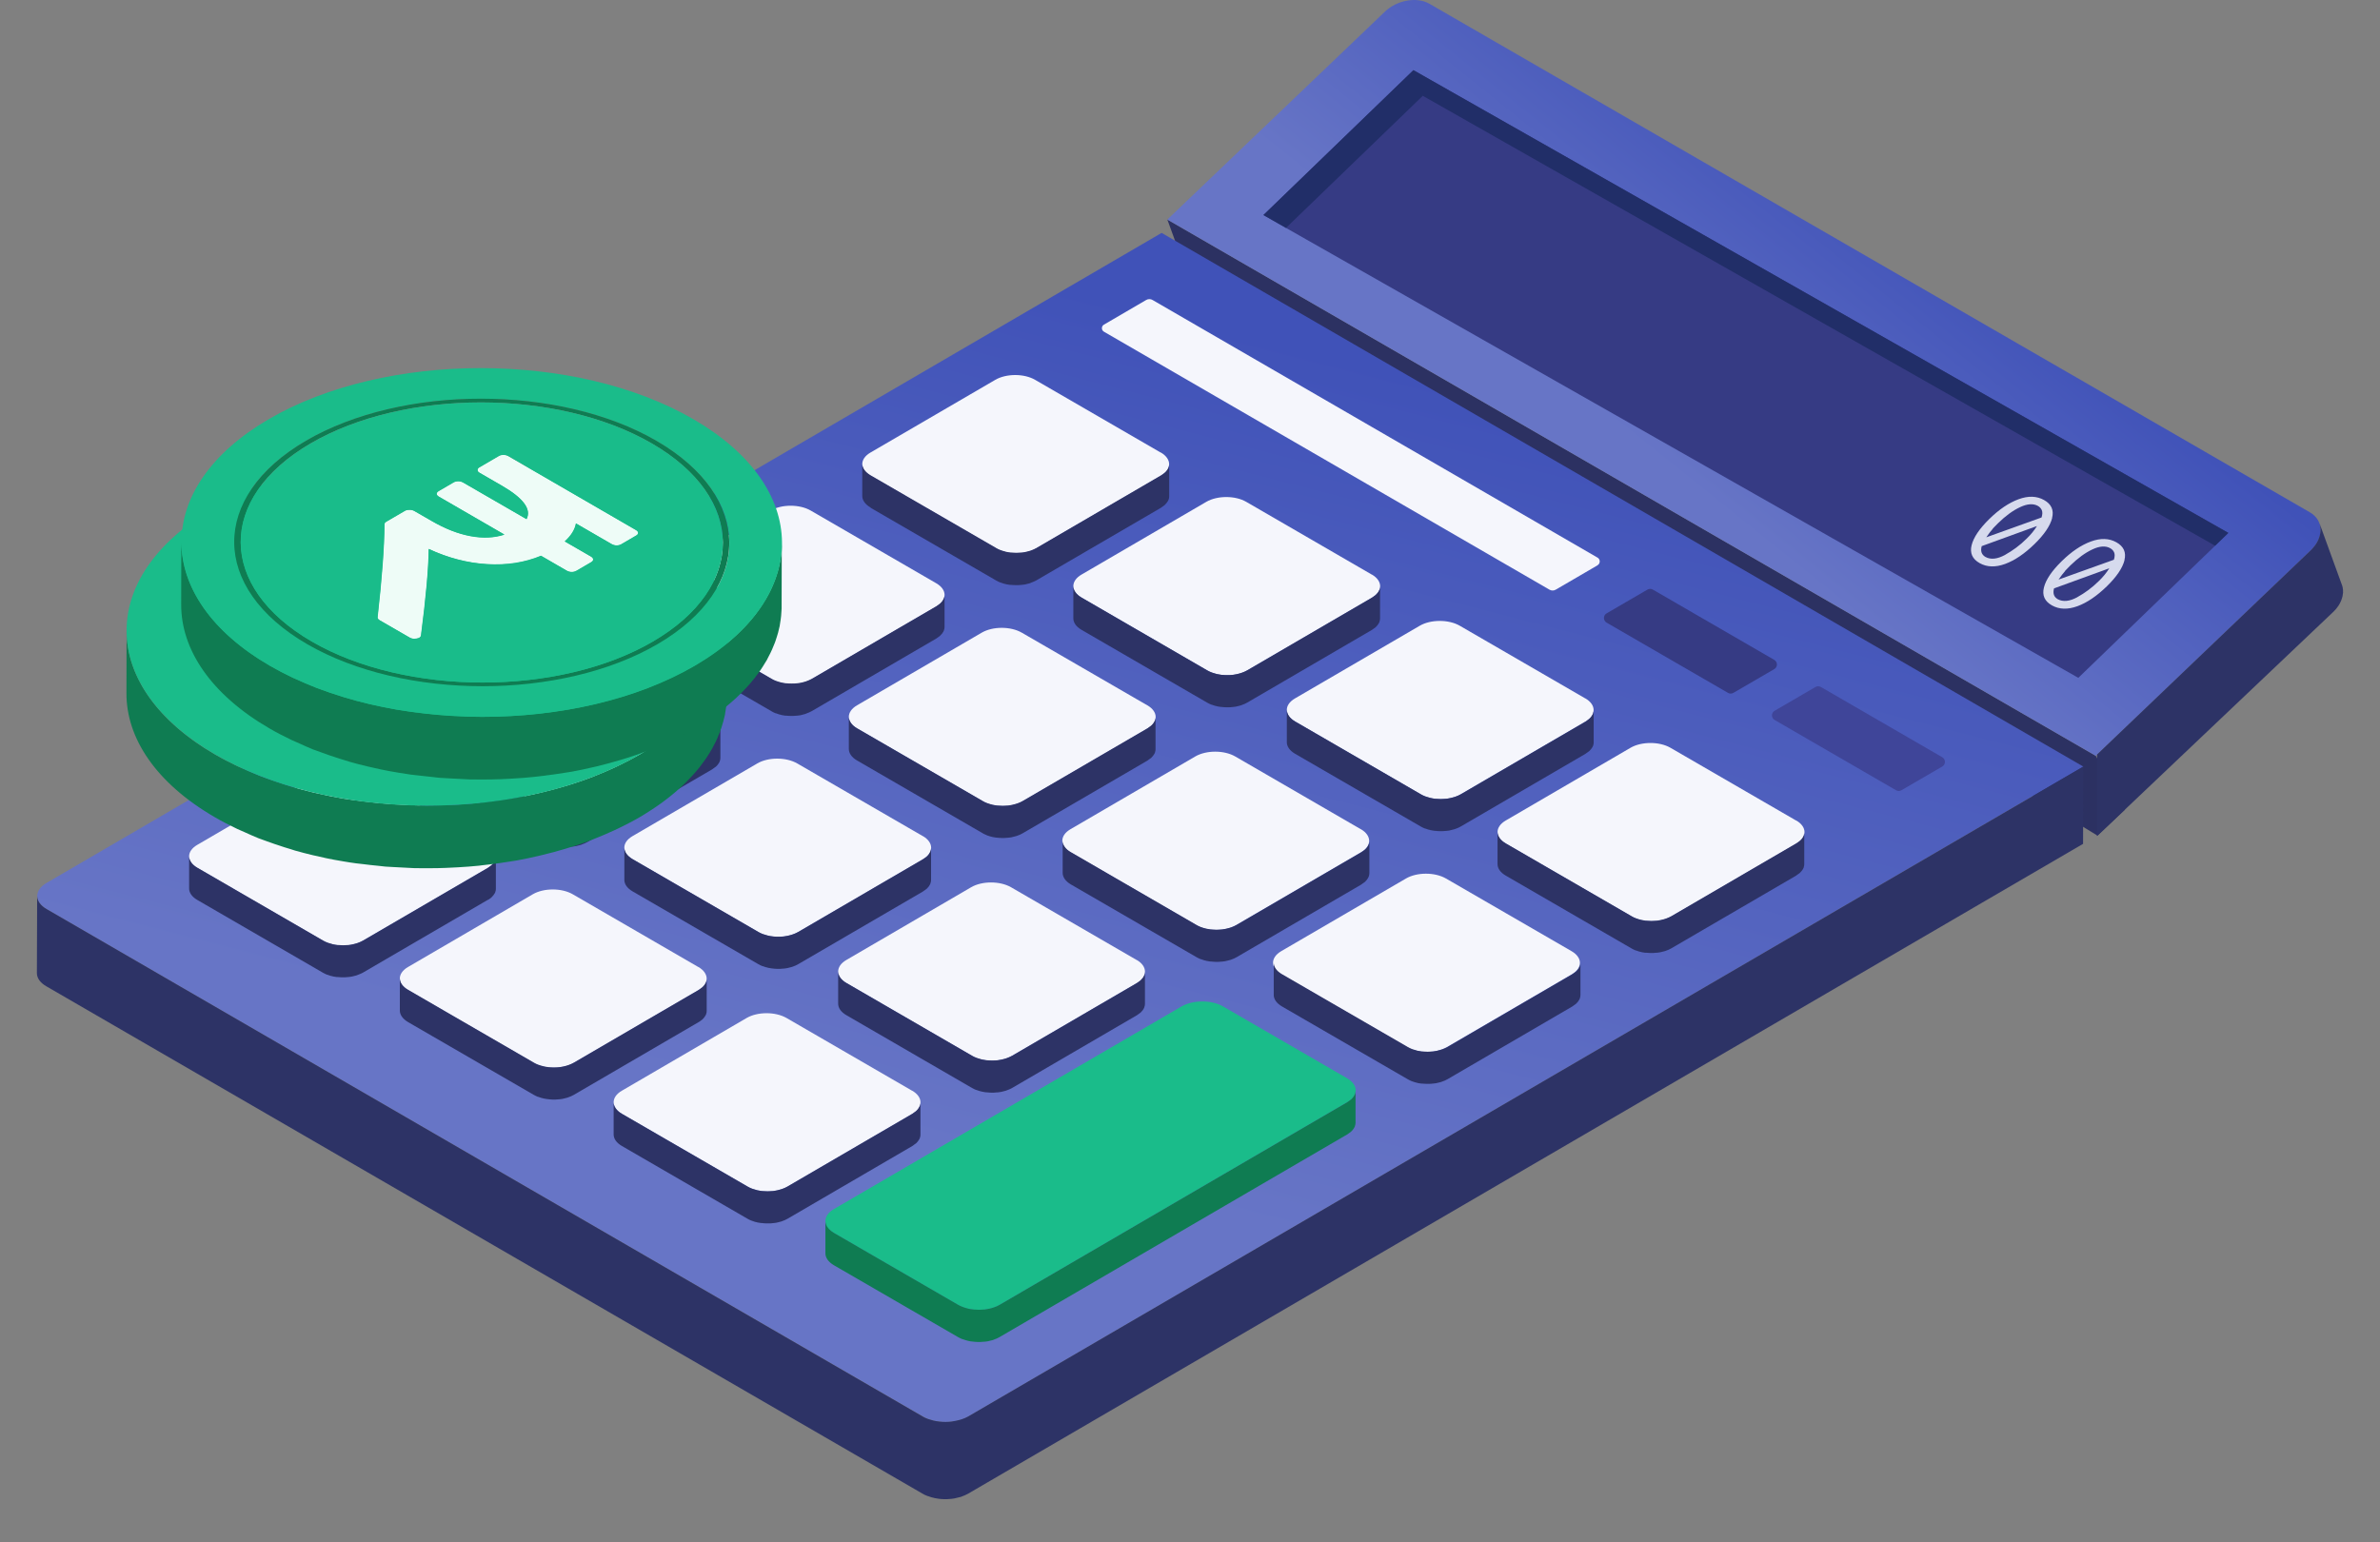 
<svg width="54" height="35" viewBox="0 0 54 35" fill="none" xmlns="http://www.w3.org/2000/svg">
<rect x="0" y="0" width="54" height="35" fill="#808080" stroke="none"/>
<path d="M48.215 18.371L47.591 18.962L47.581 18.957L26.995 6.382L26.486 4.982L47.55 17.151L47.581 17.206L48.215 18.371Z" fill="#2C3162"/>
<path d="M32.425 0.081L52.408 11.625C52.726 11.81 52.735 12.199 52.426 12.491L47.552 17.152L26.486 4.982L31.424 0.263C31.694 0.003 32.141 -0.077 32.425 0.081Z" fill="url(#paint0_linear_334_3666)"/>
<path d="M53.161 13.454C53.161 13.454 53.157 13.47 53.157 13.479C53.157 13.491 53.154 13.504 53.152 13.516C53.15 13.522 53.15 13.527 53.15 13.531C53.148 13.536 53.147 13.541 53.145 13.547C53.138 13.575 53.129 13.604 53.116 13.635C53.115 13.638 53.113 13.644 53.111 13.647C53.111 13.649 53.109 13.653 53.107 13.654C53.095 13.683 53.079 13.712 53.061 13.74C53.061 13.74 53.059 13.742 53.059 13.744C53.041 13.771 53.02 13.798 52.998 13.825C52.997 13.826 52.995 13.828 52.993 13.83C52.975 13.851 52.956 13.871 52.934 13.891L48.214 18.371L47.59 18.962L47.58 18.973V17.122L52.425 12.491C52.448 12.47 52.468 12.447 52.487 12.423C52.511 12.398 52.53 12.371 52.548 12.344C52.548 12.343 52.55 12.341 52.55 12.341C52.57 12.312 52.584 12.283 52.598 12.253C52.602 12.248 52.604 12.24 52.605 12.235C52.618 12.205 52.627 12.176 52.634 12.147C52.638 12.136 52.639 12.126 52.641 12.117C52.645 12.104 52.645 12.092 52.647 12.077C52.648 12.065 52.65 12.05 52.65 12.036V12.009C52.648 11.993 52.648 11.975 52.645 11.959C52.645 11.954 52.645 11.947 52.645 11.941C52.639 11.918 52.634 11.896 52.627 11.873L53.136 13.273C53.136 13.273 53.136 13.278 53.14 13.282C53.145 13.298 53.15 13.316 53.154 13.334V13.341C53.154 13.341 53.156 13.353 53.157 13.361C53.157 13.369 53.161 13.38 53.161 13.389V13.409C53.161 13.409 53.163 13.427 53.161 13.436C53.161 13.441 53.163 13.448 53.163 13.454H53.161Z" fill="#2D3366"/>
<path d="M50.559 12.093L50.259 12.384L47.155 15.382L29.178 5.172L28.666 4.88L32.069 1.592L50.559 12.093Z" fill="#363B84"/>
<path d="M50.559 12.093L50.259 12.384L32.282 2.174L29.178 5.172L28.666 4.88L32.069 1.592L50.559 12.093Z" fill="#212E68"/>
<path d="M48.203 12.713C48.158 12.89 48.024 13.089 47.801 13.306C47.577 13.523 47.356 13.675 47.136 13.756C46.916 13.836 46.723 13.831 46.557 13.738C46.391 13.645 46.33 13.51 46.375 13.331C46.42 13.152 46.554 12.955 46.777 12.736C47 12.517 47.22 12.369 47.44 12.288C47.66 12.207 47.853 12.213 48.019 12.306C48.185 12.399 48.246 12.534 48.201 12.713H48.203ZM46.856 12.958C46.815 13.003 46.764 13.068 46.707 13.152L47.962 12.702C47.985 12.63 47.985 12.575 47.967 12.534C47.949 12.494 47.92 12.464 47.879 12.44C47.774 12.381 47.64 12.39 47.476 12.467C47.309 12.544 47.145 12.666 46.975 12.831C46.936 12.869 46.897 12.91 46.854 12.955M47.129 13.553C47.304 13.456 47.47 13.335 47.622 13.184C47.717 13.093 47.795 12.996 47.858 12.896L46.604 13.352C46.588 13.41 46.588 13.458 46.602 13.499C46.616 13.539 46.645 13.571 46.686 13.596C46.806 13.662 46.954 13.648 47.131 13.553" fill="#D6DAED"/>
<path d="M46.562 11.754C46.517 11.931 46.383 12.13 46.16 12.347C45.937 12.564 45.715 12.716 45.495 12.797C45.276 12.877 45.083 12.872 44.917 12.779C44.751 12.686 44.69 12.551 44.734 12.372C44.779 12.193 44.913 11.996 45.136 11.777C45.36 11.558 45.58 11.41 45.799 11.329C46.019 11.248 46.212 11.254 46.378 11.347C46.544 11.44 46.605 11.575 46.56 11.754H46.562ZM45.215 11.999C45.174 12.044 45.124 12.108 45.067 12.193L46.321 11.743C46.344 11.671 46.344 11.616 46.326 11.575C46.308 11.535 46.28 11.505 46.239 11.481C46.133 11.422 45.999 11.431 45.835 11.508C45.669 11.585 45.504 11.707 45.335 11.872C45.295 11.91 45.256 11.951 45.213 11.996M45.488 12.594C45.663 12.497 45.83 12.376 45.981 12.225C46.076 12.134 46.155 12.037 46.217 11.937L44.963 12.393C44.947 12.451 44.947 12.499 44.961 12.54C44.976 12.58 45.004 12.612 45.045 12.637C45.165 12.704 45.313 12.689 45.49 12.594" fill="#D6DAED"/>
<path d="M47.269 17.396L21.968 32.145C21.686 32.31 21.227 32.31 20.941 32.145L1.059 20.631C0.775 20.466 0.774 20.199 1.056 20.036L22.867 7.319L26.356 5.285L47.269 17.396Z" fill="url(#paint1_linear_334_3666)"/>
<path d="M21.966 32.144C21.923 32.169 21.873 32.188 21.823 32.206C21.805 32.212 21.787 32.217 21.768 32.222C21.744 32.23 21.72 32.235 21.695 32.24C21.666 32.246 21.636 32.251 21.605 32.256C21.598 32.256 21.591 32.258 21.584 32.26C21.543 32.264 21.503 32.267 21.462 32.267C21.455 32.267 21.45 32.267 21.443 32.267C21.401 32.267 21.362 32.265 21.323 32.26C21.317 32.26 21.31 32.26 21.305 32.258C21.266 32.253 21.226 32.248 21.189 32.239C21.182 32.239 21.175 32.235 21.167 32.233C21.134 32.224 21.099 32.213 21.066 32.203C21.06 32.201 21.053 32.199 21.048 32.197C21.008 32.183 20.971 32.165 20.937 32.145L1.057 20.629C0.914 20.547 0.843 20.438 0.843 20.33L0.837 22.083C0.837 22.192 0.909 22.3 1.052 22.382L20.933 33.896C20.965 33.916 21.001 33.932 21.039 33.946C21.041 33.946 21.042 33.946 21.044 33.948C21.049 33.95 21.057 33.952 21.062 33.953C21.084 33.961 21.105 33.97 21.126 33.975C21.139 33.979 21.15 33.98 21.162 33.984C21.169 33.984 21.176 33.988 21.183 33.989C21.191 33.989 21.196 33.993 21.203 33.995C21.226 34 21.251 34.004 21.275 34.007C21.284 34.007 21.293 34.009 21.3 34.011C21.305 34.011 21.312 34.011 21.317 34.013C21.326 34.013 21.335 34.014 21.344 34.016C21.367 34.018 21.392 34.02 21.416 34.02C21.423 34.02 21.43 34.02 21.437 34.02C21.444 34.02 21.45 34.02 21.457 34.02C21.468 34.02 21.478 34.02 21.489 34.02C21.516 34.02 21.543 34.016 21.569 34.014C21.573 34.014 21.575 34.014 21.578 34.014C21.585 34.014 21.593 34.013 21.6 34.011C21.621 34.009 21.641 34.005 21.662 34.002C21.671 34.002 21.68 33.996 21.689 33.995C21.714 33.989 21.737 33.984 21.762 33.977C21.775 33.973 21.789 33.971 21.802 33.968C21.807 33.966 21.812 33.962 21.818 33.961C21.868 33.943 21.916 33.923 21.961 33.898L47.263 19.149L47.268 17.396L21.966 32.144Z" fill="#2D3366"/>
<path d="M44.069 17.394L43.141 17.933C43.104 17.955 43.057 17.955 43.02 17.933L40.265 16.338C40.184 16.292 40.184 16.175 40.265 16.129L41.192 15.589C41.23 15.568 41.276 15.568 41.314 15.589L44.069 17.184C44.149 17.231 44.149 17.347 44.069 17.394Z" fill="#3F4599"/>
<path d="M40.256 15.184L39.329 15.723C39.291 15.745 39.245 15.745 39.207 15.723L36.452 14.129C36.372 14.082 36.372 13.965 36.452 13.919L37.38 13.379C37.417 13.358 37.464 13.358 37.501 13.379L40.256 14.974C40.337 15.021 40.337 15.137 40.256 15.184Z" fill="#363B84"/>
<path d="M36.247 12.828L35.3 13.38C35.256 13.407 35.199 13.407 35.154 13.38L25.047 7.527C24.986 7.491 24.986 7.403 25.047 7.367L26.005 6.808C26.049 6.781 26.107 6.781 26.151 6.808L36.247 12.654C36.313 12.692 36.313 12.788 36.247 12.826V12.828Z" fill="#F5F6FC"/>
<path d="M30.563 24.468C30.824 24.618 30.826 24.863 30.566 25.014L22.678 29.613C22.419 29.763 22 29.763 21.739 29.613L18.925 27.983C18.664 27.833 18.662 27.587 18.921 27.437L26.809 22.838C27.068 22.688 27.488 22.688 27.749 22.838L30.563 24.468Z" fill="#1ABC8A"/>
<path d="M26.338 10.268C26.588 10.414 26.59 10.65 26.34 10.795L23.508 12.446C23.258 12.591 22.854 12.591 22.602 12.446L19.753 10.795C19.503 10.65 19.501 10.415 19.749 10.27L22.581 8.62C22.831 8.474 23.237 8.474 23.487 8.62L26.336 10.27L26.338 10.268Z" fill="#F5F6FC"/>
<path d="M31.125 13.037C31.376 13.182 31.377 13.419 31.129 13.564L28.297 15.214C28.047 15.359 27.642 15.359 27.391 15.214L24.542 13.564C24.292 13.419 24.29 13.184 24.538 13.039L27.37 11.388C27.62 11.243 28.026 11.243 28.276 11.388L31.125 13.039V13.037Z" fill="#F5F6FC"/>
<path d="M35.969 15.847C36.219 15.993 36.221 16.229 35.973 16.374L33.141 18.025C32.891 18.17 32.485 18.17 32.235 18.025L29.386 16.374C29.135 16.229 29.134 15.994 29.382 15.849L32.214 14.199C32.464 14.054 32.869 14.054 33.12 14.199L35.969 15.849V15.847Z" fill="#F5F6FC"/>
<path d="M40.754 18.618C41.004 18.763 41.006 19 40.756 19.145L37.924 20.795C37.674 20.941 37.268 20.941 37.018 20.795L34.167 19.145C33.917 19 33.915 18.765 34.163 18.62L36.995 16.969C37.245 16.824 37.651 16.824 37.901 16.969L40.752 18.62L40.754 18.618Z" fill="#F5F6FC"/>
<path d="M21.243 13.236C21.493 13.381 21.495 13.616 21.246 13.761L18.414 15.412C18.164 15.557 17.761 15.557 17.509 15.412L14.659 13.761C14.409 13.616 14.407 13.381 14.655 13.236L17.487 11.585C17.737 11.44 18.141 11.44 18.393 11.585L21.243 13.236Z" fill="#F5F6FC"/>
<path d="M26.032 16.005C26.282 16.15 26.285 16.386 26.035 16.532L23.203 18.182C22.953 18.327 22.548 18.327 22.298 18.182L19.448 16.532C19.198 16.386 19.196 16.152 19.444 16.006L22.276 14.356C22.526 14.211 22.93 14.211 23.182 14.356L26.032 16.006V16.005Z" fill="#F5F6FC"/>
<path d="M30.875 18.815C31.126 18.96 31.129 19.197 30.879 19.342L28.047 20.993C27.797 21.138 27.392 21.138 27.141 20.993L24.292 19.342C24.042 19.197 24.04 18.962 24.288 18.817L27.12 17.166C27.37 17.021 27.774 17.021 28.026 17.166L30.875 18.817V18.815Z" fill="#F5F6FC"/>
<path d="M35.658 21.585C35.909 21.731 35.91 21.965 35.662 22.111L32.83 23.761C32.58 23.906 32.175 23.906 31.924 23.761L29.073 22.111C28.823 21.965 28.821 21.731 29.069 21.585L31.901 19.935C32.151 19.79 32.555 19.79 32.807 19.935L35.658 21.585Z" fill="#F5F6FC"/>
<path d="M16.157 16.204C16.407 16.349 16.409 16.585 16.16 16.729L13.329 18.379C13.078 18.524 12.675 18.524 12.423 18.379L9.573 16.729C9.323 16.584 9.321 16.349 9.569 16.204L12.401 14.553C12.65 14.408 13.055 14.408 13.307 14.553L16.157 16.204Z" fill="#F5F6FC"/>
<path d="M20.938 18.972C21.188 19.118 21.19 19.354 20.942 19.499L18.11 21.15C17.86 21.295 17.454 21.295 17.204 21.15L14.354 19.499C14.104 19.354 14.102 19.119 14.351 18.974L17.183 17.324C17.431 17.179 17.836 17.179 18.088 17.324L20.938 18.974V18.972Z" fill="#F5F6FC"/>
<path d="M25.79 21.783C26.04 21.928 26.041 22.165 25.793 22.31L22.961 23.96C22.711 24.105 22.306 24.105 22.055 23.96L19.206 22.31C18.956 22.165 18.954 21.93 19.202 21.785L22.034 20.134C22.282 19.989 22.688 19.989 22.94 20.134L25.79 21.785V21.783Z" fill="#F5F6FC"/>
<path d="M11.063 19.172C11.313 19.317 11.315 19.551 11.066 19.697L8.235 21.347C7.985 21.492 7.581 21.492 7.329 21.347L4.479 19.697C4.229 19.551 4.227 19.317 4.476 19.172L7.307 17.521C7.558 17.376 7.961 17.376 8.213 17.521L11.063 19.172Z" fill="#F5F6FC"/>
<path d="M15.844 21.942C16.094 22.087 16.098 22.324 15.848 22.469L13.016 24.119C12.766 24.265 12.36 24.265 12.11 24.119L9.26 22.469C9.01 22.324 9.009 22.089 9.257 21.944L12.089 20.293C12.339 20.148 12.743 20.148 12.995 20.293L15.844 21.944V21.942Z" fill="#F5F6FC"/>
<path d="M20.696 24.75C20.946 24.895 20.95 25.131 20.699 25.277L17.867 26.927C17.617 27.072 17.212 27.072 16.962 26.927L14.112 25.277C13.862 25.131 13.86 24.897 14.108 24.752L16.94 23.101C17.19 22.956 17.594 22.956 17.846 23.101L20.696 24.752V24.75Z" fill="#F5F6FC"/>
<path d="M19.755 11.524L22.605 13.175C22.633 13.191 22.666 13.207 22.698 13.219C22.698 13.219 22.701 13.219 22.703 13.219C22.709 13.221 22.714 13.223 22.719 13.225C22.737 13.232 22.757 13.239 22.776 13.245C22.787 13.248 22.798 13.25 22.808 13.252C22.814 13.252 22.821 13.255 22.826 13.257C22.832 13.257 22.837 13.261 22.843 13.261C22.864 13.264 22.885 13.268 22.905 13.271C22.912 13.271 22.921 13.271 22.928 13.273C22.934 13.273 22.939 13.273 22.944 13.273C22.951 13.273 22.96 13.275 22.968 13.275C22.989 13.275 23.009 13.278 23.03 13.278C23.037 13.278 23.043 13.278 23.05 13.278C23.055 13.278 23.06 13.278 23.066 13.278C23.075 13.278 23.085 13.278 23.094 13.278C23.118 13.278 23.143 13.277 23.166 13.273C23.169 13.273 23.171 13.273 23.175 13.273C23.182 13.273 23.187 13.271 23.194 13.271C23.212 13.27 23.232 13.268 23.25 13.264C23.257 13.264 23.266 13.261 23.273 13.259C23.294 13.253 23.316 13.248 23.337 13.243C23.348 13.239 23.361 13.237 23.371 13.234C23.377 13.234 23.38 13.228 23.386 13.226C23.43 13.21 23.473 13.193 23.512 13.171L26.344 11.521C26.344 11.521 26.35 11.517 26.351 11.515C26.364 11.508 26.373 11.499 26.384 11.492C26.4 11.481 26.416 11.47 26.428 11.458C26.428 11.458 26.432 11.456 26.432 11.454C26.446 11.44 26.46 11.425 26.471 11.411C26.473 11.408 26.475 11.404 26.478 11.4C26.48 11.397 26.484 11.393 26.485 11.39C26.489 11.384 26.494 11.377 26.498 11.372C26.505 11.359 26.51 11.347 26.516 11.336C26.516 11.334 26.516 11.332 26.516 11.331C26.516 11.329 26.516 11.325 26.518 11.323C26.519 11.316 26.523 11.307 26.525 11.3C26.526 11.287 26.528 11.275 26.528 11.262C26.528 11.261 26.528 11.259 26.528 11.257V10.526C26.53 10.547 26.526 10.571 26.519 10.592C26.519 10.594 26.519 10.598 26.518 10.599C26.51 10.619 26.5 10.641 26.487 10.659C26.485 10.662 26.482 10.666 26.48 10.669C26.466 10.689 26.45 10.707 26.428 10.725C26.416 10.737 26.398 10.748 26.384 10.759C26.371 10.768 26.358 10.779 26.344 10.787L23.512 12.438C23.473 12.46 23.43 12.477 23.386 12.494C23.369 12.499 23.353 12.504 23.337 12.508C23.316 12.513 23.294 12.519 23.273 12.524C23.248 12.529 23.221 12.535 23.194 12.537C23.187 12.537 23.182 12.538 23.175 12.538C23.139 12.542 23.103 12.544 23.068 12.544C23.062 12.544 23.057 12.544 23.05 12.544C23.014 12.544 22.978 12.542 22.944 12.538C22.939 12.538 22.934 12.538 22.928 12.538C22.892 12.535 22.858 12.528 22.825 12.521C22.819 12.521 22.812 12.517 22.807 12.515C22.776 12.508 22.746 12.499 22.717 12.488C22.712 12.486 22.707 12.485 22.701 12.483C22.667 12.47 22.633 12.454 22.603 12.436L19.753 10.786C19.627 10.712 19.564 10.617 19.564 10.521V11.252C19.562 11.347 19.625 11.443 19.752 11.517L19.755 11.524Z" fill="#2D3366"/>
<path d="M24.366 13.37C24.358 13.346 24.353 13.321 24.353 13.298V14.029C24.351 14.124 24.414 14.221 24.541 14.294L27.39 15.945C27.419 15.961 27.451 15.977 27.483 15.99C27.483 15.99 27.487 15.99 27.489 15.99C27.494 15.991 27.499 15.993 27.505 15.995C27.524 16.002 27.542 16.009 27.562 16.015C27.573 16.018 27.583 16.02 27.594 16.022C27.599 16.022 27.607 16.025 27.612 16.027C27.617 16.027 27.623 16.031 27.628 16.031C27.649 16.034 27.671 16.038 27.692 16.041C27.699 16.041 27.707 16.041 27.714 16.043C27.719 16.043 27.724 16.043 27.73 16.043C27.739 16.043 27.746 16.045 27.755 16.047C27.776 16.047 27.798 16.05 27.817 16.05C27.825 16.05 27.83 16.05 27.837 16.05C27.842 16.05 27.848 16.05 27.853 16.05C27.864 16.05 27.873 16.05 27.883 16.05C27.907 16.05 27.932 16.049 27.955 16.045C27.957 16.045 27.96 16.045 27.962 16.045C27.967 16.045 27.975 16.045 27.98 16.043C28 16.041 28.017 16.038 28.035 16.036C28.042 16.036 28.05 16.033 28.058 16.031C28.08 16.025 28.101 16.02 28.123 16.015C28.134 16.011 28.146 16.009 28.157 16.006C28.162 16.006 28.166 16 28.171 16C28.216 15.984 28.259 15.968 28.296 15.945L31.128 14.294C31.128 14.294 31.133 14.291 31.135 14.289C31.148 14.282 31.157 14.273 31.167 14.266C31.183 14.255 31.199 14.244 31.212 14.233C31.212 14.233 31.215 14.232 31.215 14.23C31.23 14.215 31.244 14.201 31.255 14.187C31.257 14.183 31.26 14.18 31.262 14.176C31.264 14.172 31.267 14.169 31.269 14.165C31.273 14.16 31.278 14.155 31.282 14.147C31.289 14.135 31.294 14.122 31.299 14.111C31.299 14.11 31.299 14.108 31.299 14.106C31.299 14.104 31.299 14.101 31.301 14.099C31.303 14.092 31.307 14.083 31.308 14.076C31.31 14.063 31.312 14.05 31.312 14.038C31.312 14.036 31.312 14.034 31.312 14.033V13.301C31.314 13.323 31.31 13.346 31.303 13.368C31.303 13.37 31.303 13.373 31.301 13.375C31.294 13.395 31.283 13.414 31.271 13.434C31.269 13.438 31.265 13.441 31.264 13.445C31.249 13.464 31.233 13.482 31.214 13.5C31.201 13.511 31.185 13.522 31.169 13.533C31.155 13.542 31.144 13.552 31.13 13.561L28.298 15.212C28.26 15.233 28.218 15.251 28.173 15.267C28.157 15.273 28.141 15.278 28.125 15.282C28.103 15.287 28.082 15.292 28.06 15.298C28.034 15.303 28.009 15.309 27.982 15.312C27.976 15.312 27.969 15.314 27.964 15.314C27.928 15.318 27.892 15.319 27.855 15.319C27.849 15.319 27.844 15.319 27.839 15.319C27.803 15.319 27.767 15.318 27.732 15.314C27.726 15.314 27.721 15.314 27.715 15.314C27.68 15.31 27.646 15.303 27.612 15.296C27.605 15.296 27.599 15.292 27.594 15.291C27.564 15.284 27.533 15.274 27.505 15.264C27.499 15.262 27.494 15.26 27.489 15.258C27.455 15.246 27.421 15.23 27.39 15.212L24.541 13.561C24.446 13.506 24.387 13.439 24.364 13.368L24.366 13.37Z" fill="#2D3366"/>
<path d="M29.197 16.108V16.84C29.195 16.934 29.258 17.031 29.384 17.105L32.234 18.755C32.263 18.771 32.295 18.788 32.327 18.8C32.327 18.8 32.331 18.8 32.332 18.8C32.338 18.802 32.343 18.804 32.348 18.805C32.368 18.813 32.386 18.82 32.406 18.825C32.416 18.829 32.427 18.831 32.438 18.832C32.443 18.832 32.45 18.836 32.456 18.838C32.461 18.838 32.466 18.841 32.474 18.841C32.495 18.845 32.516 18.849 32.538 18.852C32.545 18.852 32.552 18.852 32.559 18.854C32.565 18.854 32.57 18.854 32.575 18.854C32.584 18.854 32.591 18.856 32.6 18.858C32.622 18.858 32.643 18.861 32.663 18.861C32.67 18.861 32.675 18.861 32.682 18.861C32.688 18.861 32.693 18.861 32.699 18.861C32.709 18.861 32.718 18.861 32.729 18.861C32.752 18.861 32.777 18.859 32.8 18.856C32.802 18.856 32.806 18.856 32.808 18.856C32.813 18.856 32.82 18.856 32.825 18.854C32.845 18.852 32.863 18.849 32.883 18.847C32.89 18.847 32.897 18.843 32.906 18.841C32.927 18.836 32.949 18.831 32.97 18.825C32.981 18.822 32.993 18.82 33.004 18.816C33.01 18.816 33.013 18.811 33.018 18.811C33.063 18.795 33.106 18.779 33.144 18.755L35.975 17.105C35.975 17.105 35.981 17.101 35.982 17.099C35.995 17.092 36.004 17.083 36.015 17.076C36.031 17.065 36.047 17.055 36.059 17.044C36.059 17.044 36.063 17.042 36.063 17.04C36.077 17.026 36.091 17.012 36.102 16.997C36.104 16.994 36.108 16.99 36.109 16.986C36.111 16.983 36.115 16.979 36.116 16.976C36.12 16.97 36.125 16.965 36.129 16.958C36.136 16.945 36.141 16.933 36.147 16.922C36.147 16.92 36.147 16.918 36.147 16.917C36.147 16.915 36.147 16.911 36.149 16.91C36.15 16.902 36.154 16.893 36.156 16.886C36.157 16.874 36.159 16.861 36.159 16.849C36.159 16.847 36.159 16.845 36.159 16.843V16.112C36.161 16.134 36.157 16.157 36.15 16.178C36.15 16.18 36.15 16.184 36.149 16.186C36.141 16.205 36.131 16.225 36.118 16.245C36.116 16.248 36.113 16.252 36.111 16.255C36.097 16.275 36.081 16.293 36.061 16.311C36.048 16.323 36.032 16.332 36.016 16.345C36.004 16.354 35.991 16.365 35.977 16.374L33.145 18.024C33.108 18.046 33.065 18.064 33.02 18.08C33.004 18.085 32.988 18.09 32.972 18.094C32.95 18.099 32.929 18.105 32.908 18.11C32.881 18.116 32.856 18.121 32.829 18.125C32.824 18.125 32.816 18.126 32.811 18.126C32.775 18.13 32.74 18.132 32.702 18.132C32.697 18.132 32.691 18.132 32.686 18.132C32.65 18.132 32.615 18.13 32.579 18.126C32.574 18.126 32.568 18.126 32.563 18.126C32.527 18.123 32.493 18.116 32.459 18.108C32.452 18.108 32.447 18.105 32.441 18.103C32.411 18.096 32.381 18.087 32.352 18.076C32.347 18.074 32.341 18.073 32.336 18.071C32.302 18.058 32.268 18.042 32.238 18.024L29.388 16.374C29.261 16.3 29.199 16.205 29.199 16.108H29.197Z" fill="#2D3366"/>
<path d="M40.93 18.947C40.93 18.947 40.93 18.952 40.928 18.954C40.921 18.974 40.91 18.995 40.898 19.013C40.896 19.017 40.892 19.02 40.891 19.024C40.876 19.044 40.86 19.061 40.839 19.079C40.826 19.09 40.81 19.101 40.794 19.112C40.78 19.12 40.769 19.131 40.753 19.14L37.921 20.791C37.884 20.812 37.841 20.83 37.796 20.846C37.78 20.852 37.764 20.857 37.748 20.861C37.726 20.866 37.705 20.871 37.684 20.877C37.658 20.882 37.632 20.887 37.605 20.891C37.598 20.891 37.592 20.893 37.587 20.893C37.551 20.896 37.516 20.898 37.48 20.898C37.474 20.898 37.469 20.898 37.462 20.898C37.426 20.898 37.391 20.896 37.357 20.893C37.351 20.893 37.346 20.893 37.34 20.893C37.305 20.889 37.271 20.882 37.237 20.875C37.231 20.875 37.224 20.871 37.219 20.87C37.189 20.862 37.16 20.854 37.132 20.843C37.126 20.841 37.121 20.839 37.115 20.837C37.081 20.825 37.049 20.809 37.019 20.791L34.167 19.14C34.041 19.067 33.978 18.972 33.978 18.875V19.606C33.976 19.701 34.039 19.798 34.166 19.871L37.017 21.522C37.046 21.538 37.076 21.554 37.108 21.567C37.108 21.567 37.112 21.567 37.114 21.567C37.119 21.569 37.124 21.57 37.13 21.572C37.148 21.579 37.167 21.586 37.187 21.592C37.198 21.595 37.208 21.597 37.219 21.599C37.224 21.599 37.231 21.602 37.237 21.604C37.242 21.604 37.248 21.608 37.253 21.608C37.274 21.611 37.296 21.615 37.317 21.619C37.324 21.619 37.332 21.619 37.34 21.62C37.346 21.62 37.351 21.62 37.357 21.62C37.364 21.62 37.373 21.622 37.38 21.622C37.401 21.622 37.423 21.626 37.442 21.626C37.45 21.626 37.455 21.626 37.462 21.626C37.467 21.626 37.473 21.626 37.48 21.626C37.489 21.626 37.499 21.626 37.508 21.626C37.532 21.626 37.557 21.624 37.58 21.62C37.582 21.62 37.585 21.62 37.587 21.62C37.592 21.62 37.6 21.619 37.605 21.619C37.623 21.617 37.642 21.615 37.66 21.611C37.667 21.611 37.675 21.608 37.684 21.606C37.705 21.601 37.726 21.595 37.748 21.59C37.759 21.586 37.771 21.585 37.782 21.581C37.787 21.581 37.791 21.576 37.796 21.576C37.841 21.559 37.884 21.543 37.921 21.52L40.753 19.87C40.753 19.87 40.758 19.866 40.76 19.864C40.773 19.857 40.782 19.848 40.792 19.841C40.808 19.83 40.824 19.819 40.837 19.809C40.837 19.809 40.84 19.807 40.84 19.805C40.855 19.791 40.869 19.776 40.88 19.762C40.883 19.759 40.885 19.755 40.887 19.751C40.889 19.748 40.892 19.744 40.894 19.741C40.898 19.735 40.903 19.73 40.907 19.723C40.914 19.71 40.919 19.698 40.925 19.687C40.925 19.685 40.925 19.683 40.925 19.681C40.925 19.68 40.925 19.676 40.926 19.674C40.928 19.667 40.932 19.658 40.933 19.651C40.935 19.638 40.937 19.626 40.937 19.613C40.937 19.611 40.937 19.61 40.937 19.608V18.877C40.939 18.898 40.935 18.922 40.928 18.943L40.93 18.947Z" fill="#2D3366"/>
<path d="M14.658 14.492L17.508 16.142C17.536 16.159 17.568 16.175 17.6 16.187C17.6 16.187 17.604 16.187 17.606 16.187C17.611 16.189 17.616 16.191 17.622 16.192C17.642 16.2 17.659 16.207 17.679 16.212C17.69 16.216 17.701 16.218 17.711 16.219C17.717 16.219 17.724 16.223 17.729 16.225C17.734 16.225 17.74 16.228 17.745 16.228C17.767 16.232 17.788 16.235 17.808 16.239C17.815 16.239 17.824 16.239 17.831 16.241C17.836 16.241 17.842 16.241 17.847 16.241C17.854 16.241 17.863 16.243 17.87 16.243C17.892 16.243 17.911 16.246 17.933 16.246C17.94 16.246 17.945 16.246 17.952 16.246C17.958 16.246 17.963 16.246 17.968 16.246C17.977 16.246 17.988 16.246 17.997 16.246C18.02 16.246 18.045 16.244 18.069 16.241C18.072 16.241 18.074 16.241 18.078 16.241C18.085 16.241 18.09 16.239 18.097 16.239C18.115 16.237 18.135 16.235 18.152 16.232C18.16 16.232 18.169 16.228 18.176 16.227C18.197 16.221 18.219 16.216 18.24 16.21C18.251 16.207 18.263 16.205 18.274 16.201C18.279 16.201 18.283 16.196 18.288 16.194C18.333 16.178 18.376 16.16 18.415 16.139L21.247 14.488C21.247 14.488 21.252 14.485 21.254 14.483C21.267 14.476 21.276 14.467 21.286 14.46C21.302 14.449 21.318 14.438 21.331 14.425C21.331 14.425 21.334 14.424 21.334 14.422C21.349 14.408 21.363 14.393 21.374 14.379C21.376 14.375 21.377 14.372 21.381 14.368C21.383 14.365 21.386 14.361 21.388 14.357C21.392 14.352 21.397 14.345 21.401 14.339C21.408 14.327 21.413 14.316 21.418 14.304C21.418 14.302 21.418 14.3 21.418 14.298C21.418 14.296 21.418 14.293 21.42 14.291C21.422 14.284 21.426 14.275 21.427 14.268C21.429 14.255 21.431 14.243 21.431 14.23C21.431 14.228 21.431 14.227 21.431 14.225V13.494C21.433 13.515 21.429 13.539 21.422 13.56C21.422 13.562 21.422 13.565 21.42 13.567C21.413 13.587 21.402 13.607 21.39 13.626C21.388 13.63 21.384 13.633 21.383 13.637C21.368 13.657 21.352 13.675 21.333 13.693C21.32 13.705 21.302 13.716 21.288 13.727C21.276 13.736 21.263 13.746 21.249 13.755L18.417 15.406C18.378 15.427 18.335 15.445 18.29 15.461C18.274 15.467 18.258 15.472 18.242 15.476C18.22 15.481 18.199 15.486 18.177 15.492C18.152 15.497 18.126 15.503 18.099 15.504C18.092 15.504 18.086 15.506 18.079 15.506C18.044 15.51 18.008 15.511 17.972 15.511C17.967 15.511 17.961 15.511 17.956 15.511C17.92 15.511 17.884 15.51 17.849 15.506C17.843 15.506 17.838 15.506 17.833 15.506C17.797 15.503 17.763 15.495 17.729 15.488C17.724 15.488 17.717 15.485 17.711 15.483C17.681 15.476 17.65 15.467 17.622 15.456C17.616 15.454 17.611 15.452 17.606 15.451C17.572 15.438 17.538 15.422 17.508 15.404L14.658 13.754C14.595 13.718 14.547 13.675 14.517 13.63C14.485 13.585 14.47 13.537 14.47 13.488V14.22C14.469 14.314 14.531 14.411 14.658 14.485V14.492Z" fill="#2D3366"/>
<path d="M22.386 18.955C22.386 18.955 22.39 18.955 22.391 18.955C22.397 18.957 22.402 18.959 22.407 18.961C22.427 18.968 22.445 18.975 22.465 18.98C22.475 18.984 22.486 18.986 22.497 18.988C22.502 18.988 22.509 18.991 22.515 18.993C22.52 18.993 22.525 18.996 22.532 18.996C22.554 19 22.575 19.005 22.597 19.007C22.604 19.007 22.611 19.007 22.618 19.009C22.623 19.009 22.629 19.009 22.634 19.009C22.643 19.009 22.65 19.011 22.659 19.013C22.681 19.013 22.702 19.016 22.722 19.016C22.729 19.016 22.734 19.016 22.741 19.016C22.747 19.016 22.752 19.016 22.758 19.016C22.768 19.016 22.777 19.016 22.788 19.016C22.811 19.016 22.836 19.014 22.859 19.011C22.861 19.011 22.865 19.011 22.866 19.011C22.872 19.011 22.879 19.011 22.884 19.009C22.904 19.007 22.922 19.004 22.942 19.002C22.949 19.002 22.956 18.998 22.965 18.996C22.986 18.991 23.008 18.986 23.029 18.98C23.04 18.977 23.052 18.975 23.063 18.971C23.068 18.971 23.072 18.966 23.077 18.966C23.122 18.95 23.165 18.934 23.202 18.91L26.034 17.26C26.034 17.26 26.04 17.256 26.041 17.255C26.054 17.247 26.063 17.238 26.073 17.231C26.09 17.221 26.106 17.21 26.118 17.199C26.118 17.199 26.122 17.197 26.122 17.195C26.136 17.181 26.15 17.167 26.161 17.152C26.163 17.149 26.165 17.145 26.168 17.142C26.17 17.138 26.174 17.134 26.175 17.131C26.179 17.125 26.184 17.12 26.188 17.113C26.195 17.1 26.2 17.09 26.206 17.077C26.206 17.075 26.206 17.073 26.206 17.072C26.206 17.07 26.206 17.066 26.207 17.065C26.209 17.057 26.213 17.048 26.215 17.041C26.216 17.029 26.218 17.016 26.218 17.004C26.218 17.002 26.218 17 26.218 16.998V16.267C26.22 16.289 26.216 16.312 26.209 16.333C26.209 16.335 26.209 16.339 26.207 16.341C26.2 16.36 26.19 16.38 26.177 16.4C26.175 16.403 26.172 16.407 26.17 16.41C26.156 16.43 26.14 16.448 26.12 16.466C26.108 16.477 26.091 16.488 26.075 16.498C26.063 16.507 26.05 16.518 26.036 16.527L23.204 18.177C23.167 18.199 23.124 18.217 23.079 18.233C23.063 18.238 23.047 18.244 23.031 18.247C23.009 18.253 22.988 18.258 22.967 18.264C22.94 18.269 22.915 18.274 22.888 18.278C22.883 18.278 22.875 18.28 22.87 18.28C22.834 18.283 22.799 18.285 22.761 18.285C22.756 18.285 22.75 18.285 22.745 18.285C22.709 18.285 22.674 18.283 22.638 18.28C22.633 18.28 22.627 18.28 22.622 18.28C22.586 18.276 22.552 18.269 22.518 18.262C22.513 18.262 22.506 18.258 22.5 18.256C22.47 18.249 22.439 18.24 22.411 18.229C22.406 18.228 22.4 18.226 22.395 18.224C22.361 18.212 22.327 18.195 22.297 18.177L19.447 16.527C19.384 16.491 19.336 16.448 19.306 16.403C19.274 16.358 19.259 16.31 19.259 16.262V16.993C19.258 17.088 19.32 17.185 19.447 17.258L22.297 18.909C22.325 18.925 22.357 18.941 22.39 18.953L22.386 18.955Z" fill="#2D3366"/>
<path d="M30.893 20.067C30.905 20.06 30.914 20.051 30.925 20.044C30.939 20.033 30.957 20.022 30.97 20.012C30.97 20.012 30.973 20.01 30.973 20.008C30.988 19.994 31.002 19.979 31.013 19.965C31.014 19.961 31.016 19.958 31.02 19.954C31.021 19.951 31.025 19.947 31.027 19.943C31.03 19.938 31.036 19.933 31.039 19.925C31.047 19.913 31.052 19.902 31.057 19.89C31.057 19.888 31.057 19.886 31.057 19.884C31.057 19.882 31.057 19.879 31.059 19.877C31.061 19.87 31.064 19.861 31.066 19.854C31.068 19.841 31.07 19.829 31.07 19.816C31.07 19.814 31.07 19.813 31.07 19.811V19.08C31.072 19.101 31.068 19.124 31.061 19.146C31.061 19.148 31.061 19.151 31.059 19.153C31.052 19.173 31.041 19.192 31.029 19.212C31.027 19.216 31.023 19.219 31.021 19.223C31.007 19.243 30.991 19.261 30.971 19.279C30.959 19.289 30.943 19.3 30.927 19.311C30.914 19.32 30.902 19.331 30.888 19.339L28.056 20.99C28.018 21.012 27.975 21.029 27.931 21.046C27.915 21.051 27.898 21.056 27.882 21.06C27.861 21.065 27.84 21.071 27.818 21.076C27.791 21.081 27.766 21.087 27.739 21.09C27.734 21.09 27.727 21.092 27.722 21.092C27.686 21.096 27.65 21.098 27.613 21.098C27.607 21.098 27.602 21.098 27.597 21.098C27.561 21.098 27.525 21.096 27.489 21.092C27.484 21.092 27.479 21.092 27.473 21.092C27.438 21.088 27.404 21.081 27.37 21.074C27.364 21.074 27.357 21.071 27.352 21.069C27.321 21.062 27.291 21.053 27.262 21.042C27.257 21.04 27.252 21.038 27.246 21.037C27.212 21.024 27.178 21.008 27.148 20.99L24.299 19.339C24.236 19.304 24.188 19.261 24.157 19.216C24.125 19.171 24.111 19.123 24.111 19.074V19.805C24.109 19.9 24.172 19.997 24.299 20.071L27.148 21.721C27.177 21.737 27.209 21.753 27.241 21.766C27.241 21.766 27.245 21.766 27.246 21.766C27.252 21.768 27.257 21.77 27.262 21.771C27.282 21.779 27.3 21.786 27.32 21.791C27.33 21.795 27.341 21.796 27.352 21.798C27.357 21.798 27.364 21.802 27.37 21.804C27.375 21.804 27.38 21.807 27.387 21.807C27.409 21.811 27.43 21.814 27.452 21.818C27.459 21.818 27.466 21.818 27.473 21.82C27.479 21.82 27.484 21.82 27.489 21.82C27.498 21.82 27.506 21.822 27.514 21.823C27.536 21.823 27.557 21.827 27.577 21.827C27.584 21.827 27.589 21.827 27.597 21.827C27.602 21.827 27.607 21.827 27.613 21.827C27.623 21.827 27.632 21.827 27.643 21.827C27.666 21.827 27.691 21.825 27.715 21.822C27.716 21.822 27.72 21.822 27.722 21.822C27.727 21.822 27.734 21.822 27.739 21.82C27.759 21.818 27.777 21.814 27.797 21.812C27.804 21.812 27.811 21.809 27.82 21.807C27.841 21.802 27.863 21.796 27.884 21.791C27.895 21.787 27.907 21.786 27.918 21.782C27.924 21.782 27.927 21.777 27.933 21.777C27.977 21.761 28.02 21.744 28.058 21.721L30.889 20.071C30.889 20.071 30.895 20.067 30.896 20.065L30.893 20.067Z" fill="#2D3366"/>
<path d="M35.846 21.922C35.839 21.941 35.828 21.961 35.816 21.981C35.814 21.984 35.811 21.988 35.809 21.991C35.794 22.011 35.779 22.029 35.759 22.047C35.746 22.058 35.73 22.069 35.714 22.079C35.702 22.088 35.689 22.099 35.675 22.108L32.843 23.759C32.806 23.78 32.763 23.798 32.718 23.814C32.702 23.819 32.686 23.825 32.67 23.828C32.648 23.834 32.627 23.839 32.605 23.845C32.58 23.85 32.554 23.855 32.527 23.859C32.521 23.859 32.514 23.861 32.509 23.861C32.473 23.864 32.438 23.866 32.402 23.866C32.396 23.866 32.391 23.866 32.384 23.866C32.348 23.866 32.312 23.864 32.279 23.861C32.273 23.861 32.268 23.861 32.262 23.861C32.227 23.857 32.193 23.85 32.159 23.843C32.153 23.843 32.146 23.839 32.141 23.837C32.111 23.83 32.082 23.821 32.053 23.811C32.048 23.809 32.043 23.807 32.037 23.805C32.003 23.793 31.971 23.776 31.941 23.759L29.089 22.108C28.962 22.035 28.9 21.939 28.9 21.843V22.574C28.898 22.669 28.961 22.766 29.087 22.839L31.939 24.49C31.968 24.506 31.998 24.522 32.03 24.535C32.03 24.535 32.034 24.535 32.035 24.536C32.041 24.538 32.046 24.54 32.051 24.542C32.069 24.549 32.089 24.556 32.109 24.561C32.119 24.565 32.13 24.567 32.141 24.569C32.146 24.569 32.153 24.572 32.159 24.574C32.164 24.574 32.169 24.578 32.175 24.578C32.196 24.581 32.218 24.585 32.239 24.588C32.246 24.588 32.253 24.588 32.262 24.59C32.268 24.59 32.273 24.59 32.279 24.59C32.286 24.59 32.294 24.592 32.302 24.592C32.323 24.592 32.345 24.595 32.364 24.595C32.371 24.595 32.377 24.595 32.384 24.595C32.389 24.595 32.395 24.595 32.402 24.595C32.411 24.595 32.421 24.595 32.43 24.595C32.453 24.595 32.479 24.594 32.502 24.59C32.504 24.59 32.507 24.59 32.509 24.59C32.514 24.59 32.521 24.588 32.527 24.588C32.545 24.587 32.564 24.585 32.582 24.581C32.589 24.581 32.596 24.578 32.605 24.576C32.627 24.57 32.648 24.565 32.67 24.56C32.68 24.556 32.693 24.554 32.704 24.551C32.709 24.551 32.713 24.545 32.718 24.545C32.763 24.529 32.806 24.513 32.843 24.49L35.675 22.839C35.675 22.839 35.68 22.836 35.682 22.834C35.694 22.827 35.703 22.818 35.714 22.811C35.73 22.8 35.746 22.789 35.759 22.778C35.759 22.778 35.762 22.776 35.762 22.775C35.777 22.76 35.791 22.746 35.802 22.732C35.803 22.728 35.807 22.724 35.809 22.721C35.811 22.717 35.814 22.714 35.816 22.71C35.819 22.705 35.825 22.699 35.828 22.692C35.836 22.68 35.841 22.667 35.846 22.656C35.846 22.655 35.846 22.653 35.846 22.651C35.846 22.649 35.846 22.646 35.848 22.644C35.85 22.637 35.853 22.628 35.855 22.62C35.857 22.608 35.859 22.595 35.859 22.583C35.859 22.581 35.859 22.579 35.859 22.578V21.846C35.861 21.868 35.857 21.891 35.85 21.913C35.85 21.915 35.85 21.918 35.848 21.92L35.846 21.922Z" fill="#2D3366"/>
<path d="M9.574 17.459L12.423 19.109C12.452 19.125 12.484 19.141 12.516 19.154C12.516 19.154 12.52 19.154 12.522 19.154C12.527 19.156 12.532 19.157 12.538 19.159C12.556 19.166 12.575 19.174 12.595 19.179C12.606 19.183 12.616 19.184 12.627 19.186C12.632 19.186 12.639 19.19 12.645 19.192C12.65 19.192 12.656 19.195 12.661 19.195C12.682 19.199 12.704 19.202 12.723 19.206C12.731 19.206 12.738 19.206 12.747 19.208C12.752 19.208 12.758 19.208 12.763 19.209C12.77 19.209 12.779 19.211 12.786 19.211C12.807 19.211 12.827 19.215 12.849 19.215C12.856 19.215 12.861 19.215 12.868 19.215C12.874 19.215 12.879 19.215 12.886 19.215C12.895 19.215 12.906 19.215 12.915 19.215C12.938 19.215 12.963 19.213 12.986 19.209C12.99 19.209 12.992 19.209 12.993 19.209C13 19.209 13.006 19.208 13.013 19.208C13.031 19.206 13.049 19.204 13.067 19.201C13.074 19.201 13.083 19.197 13.09 19.195C13.111 19.19 13.133 19.184 13.154 19.179C13.165 19.175 13.177 19.174 13.188 19.17C13.193 19.17 13.197 19.165 13.202 19.163C13.247 19.147 13.29 19.129 13.329 19.107L16.161 17.457C16.161 17.457 16.166 17.453 16.168 17.451C16.181 17.444 16.19 17.435 16.2 17.428C16.216 17.417 16.233 17.407 16.245 17.396C16.245 17.396 16.248 17.394 16.248 17.392C16.263 17.378 16.277 17.364 16.288 17.349C16.29 17.346 16.291 17.342 16.295 17.339C16.297 17.335 16.3 17.331 16.302 17.328C16.306 17.322 16.311 17.317 16.315 17.31C16.322 17.297 16.327 17.285 16.332 17.274C16.332 17.272 16.332 17.27 16.332 17.269C16.332 17.267 16.332 17.263 16.334 17.262C16.336 17.254 16.34 17.245 16.341 17.238C16.343 17.226 16.345 17.213 16.345 17.201C16.345 17.199 16.345 17.197 16.345 17.195V16.464C16.347 16.485 16.343 16.509 16.336 16.53C16.336 16.532 16.336 16.536 16.334 16.538C16.327 16.557 16.316 16.577 16.304 16.597C16.302 16.6 16.299 16.604 16.297 16.607C16.282 16.627 16.266 16.645 16.247 16.663C16.234 16.674 16.218 16.684 16.202 16.695C16.19 16.704 16.177 16.715 16.163 16.724L13.331 18.374C13.292 18.396 13.249 18.414 13.204 18.43C13.188 18.435 13.172 18.441 13.156 18.444C13.134 18.45 13.113 18.455 13.092 18.46C13.067 18.466 13.04 18.471 13.013 18.473C13.006 18.473 13 18.475 12.993 18.475C12.958 18.478 12.922 18.48 12.886 18.48C12.881 18.48 12.875 18.48 12.87 18.48C12.834 18.48 12.799 18.478 12.765 18.475C12.759 18.475 12.754 18.475 12.748 18.473C12.713 18.469 12.679 18.462 12.645 18.455C12.639 18.455 12.632 18.451 12.627 18.45C12.597 18.442 12.566 18.433 12.538 18.423C12.532 18.421 12.527 18.419 12.522 18.417C12.488 18.405 12.454 18.389 12.423 18.371L9.574 16.72C9.447 16.647 9.384 16.552 9.384 16.455V17.186C9.383 17.281 9.445 17.378 9.572 17.451L9.574 17.459Z" fill="#2D3366"/>
<path d="M21.083 19.371C21.083 19.371 21.078 19.378 21.076 19.382C21.062 19.402 21.046 19.42 21.026 19.438C21.014 19.448 20.998 19.459 20.982 19.47C20.969 19.479 20.956 19.489 20.942 19.498L18.11 21.149C18.073 21.171 18.03 21.188 17.985 21.204C17.969 21.21 17.953 21.215 17.937 21.219C17.916 21.224 17.894 21.23 17.873 21.235C17.846 21.24 17.821 21.246 17.794 21.249C17.789 21.249 17.782 21.251 17.776 21.251C17.741 21.255 17.705 21.256 17.669 21.256C17.664 21.256 17.658 21.256 17.651 21.256C17.616 21.256 17.58 21.255 17.546 21.251C17.541 21.251 17.535 21.251 17.53 21.249C17.494 21.246 17.46 21.239 17.426 21.231C17.419 21.231 17.414 21.228 17.408 21.226C17.378 21.219 17.348 21.21 17.319 21.199C17.314 21.197 17.308 21.196 17.303 21.194C17.269 21.181 17.235 21.165 17.205 21.147L14.355 19.497C14.228 19.423 14.166 19.328 14.166 19.231V19.963C14.164 20.058 14.226 20.154 14.353 20.228L17.203 21.878C17.231 21.895 17.264 21.911 17.296 21.923C17.296 21.923 17.299 21.923 17.301 21.923C17.306 21.925 17.312 21.927 17.317 21.928C17.337 21.936 17.355 21.943 17.374 21.948C17.385 21.952 17.396 21.954 17.407 21.955C17.412 21.955 17.419 21.959 17.424 21.961C17.43 21.961 17.435 21.964 17.441 21.964C17.462 21.968 17.483 21.971 17.505 21.975C17.512 21.975 17.519 21.975 17.526 21.977C17.532 21.977 17.537 21.977 17.542 21.979C17.551 21.979 17.558 21.98 17.567 21.982C17.589 21.982 17.61 21.986 17.63 21.986C17.637 21.986 17.642 21.986 17.649 21.986C17.655 21.986 17.66 21.986 17.667 21.986C17.678 21.986 17.687 21.986 17.698 21.986C17.721 21.986 17.746 21.984 17.769 21.98C17.771 21.98 17.775 21.98 17.776 21.98C17.782 21.98 17.789 21.98 17.794 21.979C17.814 21.977 17.832 21.973 17.85 21.971C17.857 21.971 17.864 21.968 17.873 21.966C17.894 21.961 17.916 21.955 17.937 21.95C17.948 21.946 17.96 21.945 17.971 21.941C17.976 21.941 17.98 21.936 17.985 21.936C18.03 21.92 18.073 21.903 18.11 21.88L20.942 20.23C20.942 20.23 20.948 20.226 20.949 20.224C20.962 20.217 20.971 20.208 20.982 20.201C20.996 20.19 21.012 20.18 21.026 20.169C21.026 20.169 21.03 20.167 21.03 20.165C21.044 20.151 21.058 20.136 21.069 20.122C21.073 20.119 21.075 20.115 21.076 20.111C21.078 20.108 21.082 20.104 21.083 20.101C21.087 20.095 21.092 20.09 21.094 20.083C21.101 20.07 21.107 20.058 21.112 20.047C21.112 20.045 21.112 20.043 21.112 20.041C21.112 20.04 21.112 20.036 21.114 20.034C21.116 20.027 21.119 20.018 21.121 20.011C21.123 19.998 21.125 19.986 21.125 19.973C21.125 19.972 21.125 19.97 21.125 19.968V19.237C21.126 19.258 21.123 19.282 21.116 19.303C21.116 19.305 21.116 19.308 21.114 19.31C21.107 19.33 21.096 19.35 21.083 19.369V19.371Z" fill="#2D3366"/>
<path d="M25.967 22.121C25.96 22.141 25.949 22.16 25.937 22.18C25.935 22.184 25.931 22.187 25.93 22.191C25.915 22.21 25.899 22.228 25.88 22.246C25.867 22.257 25.851 22.268 25.835 22.279C25.822 22.288 25.81 22.298 25.796 22.307L22.964 23.958C22.926 23.979 22.883 23.997 22.839 24.013C22.823 24.019 22.807 24.024 22.791 24.028C22.769 24.033 22.748 24.038 22.726 24.044C22.699 24.049 22.674 24.055 22.648 24.058C22.642 24.058 22.635 24.06 22.63 24.06C22.594 24.064 22.558 24.065 22.521 24.065C22.515 24.065 22.51 24.065 22.505 24.065C22.469 24.065 22.433 24.064 22.397 24.06C22.392 24.06 22.387 24.06 22.381 24.06C22.346 24.056 22.312 24.049 22.278 24.042C22.272 24.042 22.265 24.038 22.26 24.037C22.23 24.029 22.199 24.02 22.171 24.01C22.165 24.008 22.16 24.006 22.154 24.004C22.12 23.992 22.087 23.976 22.056 23.958L19.206 22.307C19.08 22.234 19.017 22.139 19.017 22.042V22.773C19.015 22.868 19.078 22.965 19.205 23.038L22.054 24.689C22.083 24.705 22.115 24.721 22.147 24.734C22.147 24.734 22.151 24.734 22.153 24.734C22.158 24.735 22.163 24.737 22.169 24.739C22.188 24.746 22.206 24.753 22.226 24.759C22.237 24.762 22.247 24.764 22.258 24.766C22.263 24.766 22.271 24.77 22.276 24.771C22.281 24.771 22.287 24.775 22.294 24.775C22.315 24.779 22.337 24.784 22.358 24.786C22.365 24.786 22.372 24.786 22.38 24.788C22.385 24.788 22.39 24.788 22.396 24.788C22.405 24.788 22.412 24.789 22.421 24.791C22.442 24.791 22.463 24.795 22.483 24.795C22.49 24.795 22.496 24.795 22.503 24.795C22.508 24.795 22.514 24.795 22.519 24.795C22.53 24.795 22.539 24.795 22.549 24.795C22.573 24.795 22.598 24.793 22.621 24.789C22.622 24.789 22.626 24.789 22.628 24.789C22.633 24.789 22.64 24.789 22.646 24.788C22.665 24.786 22.683 24.782 22.703 24.78C22.71 24.78 22.717 24.777 22.726 24.775C22.748 24.77 22.769 24.764 22.791 24.759C22.801 24.755 22.814 24.753 22.824 24.75C22.83 24.75 22.833 24.744 22.839 24.744C22.883 24.728 22.926 24.712 22.964 24.689L25.796 23.038C25.796 23.038 25.801 23.035 25.803 23.033C25.815 23.026 25.824 23.017 25.835 23.01C25.849 22.999 25.865 22.988 25.88 22.977C25.88 22.977 25.883 22.976 25.883 22.974C25.897 22.959 25.912 22.945 25.922 22.931C25.926 22.927 25.928 22.924 25.93 22.92C25.931 22.916 25.935 22.913 25.937 22.909C25.94 22.904 25.946 22.899 25.948 22.891C25.955 22.879 25.96 22.866 25.965 22.856C25.965 22.854 25.965 22.852 25.965 22.85C25.965 22.848 25.965 22.845 25.967 22.843C25.969 22.836 25.973 22.827 25.974 22.82C25.976 22.807 25.978 22.795 25.978 22.782C25.978 22.78 25.978 22.779 25.978 22.777V22.046C25.98 22.067 25.976 22.09 25.969 22.112C25.969 22.114 25.969 22.117 25.967 22.119V22.121Z" fill="#2D3366"/>
<path d="M11.074 20.421C11.087 20.414 11.096 20.405 11.107 20.398C11.123 20.387 11.139 20.377 11.151 20.364C11.151 20.364 11.155 20.362 11.155 20.36C11.169 20.346 11.183 20.332 11.194 20.317C11.196 20.314 11.198 20.31 11.201 20.307C11.203 20.303 11.207 20.299 11.208 20.296C11.212 20.291 11.217 20.283 11.221 20.278C11.228 20.265 11.233 20.255 11.239 20.242C11.239 20.24 11.239 20.239 11.239 20.237C11.239 20.235 11.239 20.231 11.241 20.23C11.242 20.222 11.246 20.213 11.248 20.206C11.249 20.194 11.251 20.181 11.251 20.169C11.251 20.167 11.251 20.165 11.251 20.163V19.432C11.253 19.454 11.249 19.477 11.242 19.498C11.242 19.5 11.242 19.504 11.241 19.506C11.233 19.525 11.223 19.545 11.21 19.565C11.208 19.568 11.205 19.572 11.203 19.576C11.189 19.595 11.173 19.613 11.153 19.631C11.14 19.644 11.123 19.654 11.108 19.665C11.096 19.674 11.083 19.685 11.069 19.694L8.237 21.344C8.198 21.366 8.155 21.384 8.11 21.4C8.094 21.405 8.078 21.411 8.062 21.414C8.041 21.42 8.019 21.425 7.998 21.43C7.973 21.436 7.946 21.441 7.921 21.443C7.914 21.443 7.908 21.445 7.901 21.445C7.866 21.448 7.83 21.45 7.794 21.45C7.789 21.45 7.783 21.45 7.776 21.45C7.741 21.45 7.705 21.448 7.671 21.445C7.665 21.445 7.66 21.445 7.655 21.445C7.619 21.441 7.585 21.434 7.551 21.427C7.546 21.427 7.539 21.423 7.533 21.421C7.503 21.414 7.473 21.405 7.444 21.395C7.439 21.393 7.433 21.391 7.428 21.389C7.394 21.377 7.36 21.36 7.33 21.343L4.48 19.692C4.353 19.619 4.291 19.523 4.291 19.427V20.158C4.289 20.253 4.351 20.35 4.478 20.423L7.328 22.074C7.356 22.09 7.389 22.106 7.421 22.119C7.421 22.119 7.424 22.119 7.426 22.119C7.431 22.12 7.437 22.122 7.442 22.124C7.46 22.131 7.48 22.138 7.499 22.144C7.51 22.147 7.521 22.149 7.532 22.151C7.537 22.151 7.544 22.154 7.549 22.156C7.555 22.156 7.56 22.16 7.565 22.16C7.587 22.163 7.608 22.167 7.628 22.17C7.635 22.17 7.644 22.17 7.651 22.172C7.657 22.172 7.662 22.172 7.667 22.172C7.674 22.172 7.683 22.174 7.691 22.174C7.712 22.174 7.732 22.178 7.753 22.178C7.76 22.178 7.766 22.178 7.773 22.178C7.778 22.178 7.783 22.178 7.791 22.178C7.8 22.178 7.81 22.178 7.819 22.178C7.842 22.178 7.867 22.176 7.891 22.172C7.894 22.172 7.896 22.172 7.898 22.172C7.905 22.172 7.91 22.17 7.917 22.17C7.935 22.169 7.953 22.167 7.971 22.163C7.978 22.163 7.987 22.16 7.994 22.158C8.016 22.152 8.037 22.147 8.059 22.142C8.069 22.138 8.082 22.136 8.093 22.133C8.098 22.133 8.101 22.127 8.107 22.127C8.151 22.111 8.194 22.093 8.234 22.072L11.066 20.421C11.066 20.421 11.071 20.418 11.073 20.416L11.074 20.421Z" fill="#2D3366"/>
<path d="M15.857 23.192C15.87 23.185 15.879 23.176 15.89 23.169C15.906 23.158 15.922 23.147 15.934 23.136C15.934 23.136 15.938 23.134 15.938 23.133C15.952 23.118 15.966 23.104 15.977 23.09C15.979 23.086 15.981 23.083 15.984 23.079C15.986 23.075 15.99 23.072 15.991 23.068C15.995 23.063 16 23.058 16.004 23.05C16.011 23.038 16.016 23.027 16.022 23.015C16.022 23.013 16.022 23.011 16.022 23.009C16.022 23.007 16.022 23.004 16.024 23.002C16.025 22.995 16.029 22.986 16.031 22.979C16.032 22.966 16.034 22.953 16.034 22.941C16.034 22.939 16.034 22.937 16.034 22.936V22.204C16.036 22.226 16.032 22.249 16.025 22.271C16.025 22.273 16.025 22.276 16.024 22.278C16.016 22.298 16.006 22.317 15.993 22.337C15.991 22.341 15.988 22.344 15.986 22.348C15.972 22.367 15.956 22.385 15.936 22.403C15.924 22.414 15.907 22.425 15.891 22.436C15.879 22.445 15.866 22.455 15.852 22.464L13.02 24.115C12.983 24.136 12.94 24.154 12.895 24.17C12.879 24.176 12.863 24.181 12.847 24.185C12.825 24.19 12.804 24.195 12.783 24.201C12.756 24.206 12.731 24.212 12.704 24.215C12.699 24.215 12.691 24.217 12.686 24.217C12.65 24.221 12.615 24.222 12.577 24.222C12.572 24.222 12.566 24.222 12.559 24.222C12.524 24.222 12.488 24.221 12.452 24.217C12.447 24.217 12.441 24.217 12.436 24.215C12.4 24.212 12.366 24.204 12.332 24.197C12.327 24.197 12.32 24.194 12.315 24.192C12.284 24.185 12.254 24.176 12.225 24.165C12.22 24.163 12.214 24.161 12.209 24.16C12.175 24.147 12.141 24.131 12.111 24.113L9.261 22.462C9.134 22.389 9.072 22.294 9.072 22.197V22.928C9.07 23.023 9.133 23.12 9.259 23.194L12.109 24.844C12.138 24.86 12.17 24.876 12.202 24.889C12.202 24.889 12.206 24.889 12.207 24.889C12.213 24.891 12.218 24.893 12.223 24.894C12.243 24.901 12.261 24.909 12.281 24.914C12.291 24.918 12.302 24.919 12.313 24.921C12.318 24.921 12.325 24.925 12.331 24.927C12.336 24.927 12.341 24.93 12.348 24.93C12.37 24.934 12.391 24.937 12.413 24.941C12.42 24.941 12.427 24.941 12.434 24.943C12.44 24.943 12.445 24.943 12.45 24.945C12.459 24.945 12.466 24.946 12.475 24.948C12.497 24.948 12.518 24.952 12.538 24.952C12.545 24.952 12.55 24.952 12.557 24.952C12.563 24.952 12.568 24.952 12.575 24.952C12.586 24.952 12.595 24.952 12.606 24.952C12.629 24.952 12.654 24.95 12.677 24.946C12.679 24.946 12.683 24.946 12.684 24.946C12.69 24.946 12.697 24.946 12.702 24.945C12.722 24.943 12.74 24.939 12.758 24.937C12.765 24.937 12.772 24.934 12.781 24.932C12.802 24.927 12.824 24.921 12.845 24.916C12.856 24.912 12.868 24.91 12.879 24.907C12.884 24.907 12.888 24.901 12.893 24.901C12.938 24.885 12.981 24.869 13.018 24.846L15.85 23.195C15.85 23.195 15.856 23.192 15.857 23.19V23.192Z" fill="#2D3366"/>
<path d="M20.872 25.089C20.864 25.108 20.854 25.128 20.841 25.148C20.839 25.151 20.836 25.155 20.834 25.159C20.82 25.178 20.804 25.196 20.784 25.214C20.771 25.225 20.755 25.236 20.739 25.246C20.727 25.255 20.714 25.266 20.7 25.275L17.868 26.925C17.831 26.947 17.788 26.965 17.743 26.981C17.727 26.986 17.711 26.992 17.695 26.995C17.674 27.001 17.652 27.006 17.631 27.012C17.604 27.017 17.579 27.022 17.552 27.026C17.547 27.026 17.54 27.028 17.534 27.028C17.498 27.031 17.463 27.033 17.425 27.033C17.42 27.033 17.414 27.033 17.409 27.033C17.373 27.033 17.338 27.031 17.302 27.028C17.297 27.028 17.291 27.028 17.286 27.028C17.25 27.024 17.216 27.017 17.182 27.01C17.177 27.01 17.17 27.006 17.164 27.004C17.134 26.997 17.104 26.988 17.075 26.977C17.07 26.976 17.064 26.974 17.059 26.972C17.025 26.959 16.991 26.943 16.961 26.925L14.111 25.275C14.048 25.239 14 25.196 13.97 25.151C13.938 25.107 13.923 25.058 13.923 25.01V25.741C13.922 25.836 13.984 25.933 14.111 26.006L16.961 27.657C16.989 27.673 17.021 27.689 17.053 27.701C17.053 27.701 17.057 27.701 17.059 27.701C17.064 27.703 17.07 27.705 17.073 27.707C17.093 27.714 17.111 27.721 17.13 27.727C17.141 27.73 17.152 27.732 17.163 27.734C17.168 27.734 17.175 27.737 17.18 27.739C17.186 27.739 17.191 27.743 17.198 27.743C17.22 27.746 17.241 27.75 17.263 27.753C17.27 27.753 17.277 27.753 17.284 27.755C17.289 27.755 17.295 27.755 17.3 27.755C17.309 27.755 17.316 27.757 17.325 27.759C17.347 27.759 17.368 27.762 17.388 27.762C17.395 27.762 17.4 27.762 17.407 27.762C17.413 27.762 17.418 27.762 17.423 27.762C17.434 27.762 17.443 27.762 17.454 27.762C17.477 27.762 17.502 27.761 17.525 27.757C17.527 27.757 17.531 27.757 17.532 27.757C17.538 27.757 17.545 27.757 17.55 27.755C17.57 27.753 17.588 27.75 17.607 27.748C17.614 27.748 17.622 27.744 17.631 27.743C17.652 27.737 17.674 27.732 17.695 27.727C17.706 27.723 17.718 27.721 17.729 27.718C17.734 27.718 17.738 27.712 17.743 27.712C17.788 27.696 17.831 27.68 17.868 27.657L20.7 26.006C20.7 26.006 20.705 26.003 20.707 26.001C20.72 25.994 20.729 25.985 20.739 25.977C20.755 25.967 20.771 25.956 20.784 25.945C20.784 25.945 20.788 25.943 20.788 25.942C20.802 25.927 20.816 25.913 20.827 25.899C20.829 25.895 20.831 25.892 20.834 25.888C20.836 25.884 20.839 25.881 20.841 25.877C20.845 25.872 20.85 25.866 20.854 25.859C20.861 25.847 20.866 25.836 20.872 25.823C20.872 25.822 20.872 25.82 20.872 25.818C20.872 25.816 20.872 25.813 20.873 25.811C20.875 25.804 20.879 25.795 20.881 25.788C20.882 25.775 20.884 25.762 20.884 25.75C20.884 25.748 20.884 25.746 20.884 25.744V25.013C20.886 25.035 20.882 25.058 20.875 25.08C20.875 25.081 20.875 25.085 20.873 25.087L20.872 25.089Z" fill="#2D3366"/>
<path d="M16.49 14.464C16.488 14.498 16.486 14.532 16.483 14.566C16.479 14.597 16.476 14.626 16.472 14.656C16.467 14.69 16.463 14.724 16.456 14.758C16.451 14.789 16.444 14.819 16.436 14.848C16.429 14.882 16.42 14.914 16.411 14.948C16.402 14.979 16.393 15.009 16.384 15.038C16.374 15.07 16.363 15.104 16.352 15.136C16.342 15.165 16.331 15.195 16.318 15.224C16.304 15.258 16.29 15.294 16.276 15.328C16.263 15.357 16.249 15.385 16.236 15.414C16.22 15.448 16.202 15.482 16.183 15.516C16.168 15.543 16.152 15.572 16.136 15.599C16.113 15.64 16.088 15.679 16.061 15.72C16.045 15.745 16.031 15.769 16.013 15.794C15.982 15.839 15.95 15.883 15.916 15.927C15.902 15.946 15.89 15.964 15.873 15.984C15.818 16.054 15.759 16.122 15.697 16.19C15.681 16.208 15.663 16.224 15.647 16.242C15.597 16.294 15.547 16.346 15.493 16.396C15.468 16.419 15.445 16.443 15.418 16.466C15.386 16.495 15.354 16.523 15.32 16.552C15.289 16.579 15.257 16.604 15.225 16.631C15.191 16.66 15.155 16.686 15.118 16.715C15.084 16.74 15.052 16.767 15.016 16.792C14.978 16.819 14.939 16.846 14.902 16.873C14.866 16.898 14.83 16.923 14.793 16.946C14.752 16.973 14.71 16.998 14.669 17.025C14.617 17.057 14.566 17.09 14.512 17.122C14.364 17.208 14.21 17.287 14.053 17.364C14.012 17.384 13.969 17.403 13.928 17.423C13.785 17.489 13.64 17.552 13.492 17.609C13.472 17.616 13.454 17.625 13.435 17.633C13.263 17.699 13.086 17.758 12.908 17.814C12.881 17.823 12.852 17.83 12.825 17.839C12.652 17.891 12.477 17.937 12.3 17.98C12.274 17.987 12.245 17.993 12.218 18C12.039 18.041 11.859 18.079 11.677 18.111C11.639 18.118 11.6 18.124 11.561 18.129C11.405 18.154 11.248 18.177 11.089 18.195C11.043 18.201 10.996 18.206 10.951 18.211C10.767 18.231 10.583 18.247 10.398 18.258C10.364 18.26 10.33 18.262 10.296 18.263C10.104 18.272 9.913 18.279 9.722 18.279C9.703 18.279 9.685 18.279 9.665 18.279C9.522 18.279 9.379 18.274 9.236 18.267C9.12 18.262 9.006 18.256 8.891 18.249C8.786 18.242 8.681 18.233 8.577 18.222C8.463 18.211 8.35 18.199 8.237 18.184C8.087 18.165 7.937 18.147 7.789 18.122C7.778 18.12 7.768 18.118 7.757 18.116C7.567 18.084 7.382 18.045 7.198 18.003C7.169 17.996 7.139 17.991 7.11 17.984C6.937 17.943 6.765 17.896 6.597 17.846C6.549 17.831 6.501 17.815 6.454 17.801C6.315 17.756 6.176 17.71 6.04 17.66C6.001 17.645 5.96 17.631 5.922 17.616C5.799 17.568 5.679 17.516 5.561 17.462C5.502 17.436 5.441 17.412 5.384 17.385C5.213 17.303 5.045 17.217 4.884 17.124C3.54 16.346 2.87 15.324 2.872 14.305L2.869 15.729C2.865 16.749 3.537 17.771 4.88 18.548C5.041 18.642 5.209 18.727 5.381 18.81C5.438 18.837 5.499 18.86 5.556 18.887C5.658 18.932 5.758 18.98 5.863 19.021C5.881 19.029 5.901 19.034 5.918 19.041C5.958 19.055 5.997 19.07 6.036 19.084C6.172 19.134 6.31 19.181 6.451 19.226C6.499 19.24 6.546 19.256 6.596 19.27C6.628 19.279 6.66 19.292 6.692 19.301C6.83 19.34 6.969 19.376 7.108 19.409C7.139 19.416 7.167 19.421 7.198 19.428C7.266 19.444 7.333 19.46 7.403 19.475C7.519 19.5 7.637 19.521 7.757 19.541C7.768 19.543 7.78 19.545 7.791 19.547C7.887 19.563 7.982 19.579 8.078 19.591C8.132 19.599 8.186 19.602 8.237 19.609C8.35 19.624 8.464 19.636 8.579 19.647C8.632 19.652 8.686 19.661 8.741 19.665C8.791 19.668 8.843 19.67 8.893 19.674C9.008 19.681 9.124 19.688 9.238 19.692C9.295 19.694 9.354 19.699 9.411 19.701C9.497 19.702 9.581 19.702 9.667 19.702C9.686 19.702 9.704 19.702 9.724 19.702C9.853 19.702 9.981 19.701 10.11 19.695C10.172 19.694 10.235 19.688 10.297 19.686C10.331 19.686 10.365 19.683 10.399 19.681C10.555 19.672 10.71 19.661 10.864 19.645C10.894 19.642 10.923 19.638 10.951 19.634C10.998 19.629 11.044 19.624 11.089 19.618C11.248 19.599 11.405 19.577 11.561 19.552C11.6 19.545 11.637 19.539 11.677 19.534C11.695 19.53 11.714 19.529 11.732 19.525C11.896 19.495 12.057 19.46 12.218 19.423C12.245 19.416 12.274 19.41 12.3 19.403C12.479 19.36 12.654 19.314 12.825 19.262C12.852 19.253 12.881 19.245 12.908 19.236C12.945 19.224 12.983 19.215 13.02 19.202C13.161 19.158 13.299 19.108 13.435 19.055C13.454 19.048 13.474 19.039 13.492 19.032C13.64 18.973 13.787 18.912 13.928 18.846C13.969 18.826 14.012 18.806 14.053 18.787C14.21 18.71 14.366 18.631 14.512 18.545C14.541 18.529 14.568 18.512 14.596 18.495C14.621 18.478 14.646 18.462 14.671 18.448C14.712 18.421 14.755 18.396 14.794 18.369C14.832 18.344 14.868 18.321 14.903 18.296C14.943 18.269 14.98 18.242 15.018 18.215C15.052 18.19 15.086 18.165 15.12 18.138C15.155 18.111 15.191 18.082 15.227 18.054C15.259 18.029 15.289 18.002 15.322 17.975C15.355 17.946 15.388 17.918 15.42 17.889C15.432 17.876 15.447 17.866 15.461 17.853C15.473 17.842 15.482 17.83 15.495 17.819C15.548 17.769 15.6 17.717 15.648 17.665C15.665 17.647 15.682 17.631 15.698 17.613C15.761 17.545 15.82 17.477 15.875 17.407C15.877 17.403 15.881 17.401 15.883 17.398C15.895 17.382 15.906 17.366 15.918 17.349C15.952 17.306 15.984 17.262 16.015 17.217C16.031 17.192 16.047 17.168 16.063 17.143C16.088 17.104 16.115 17.063 16.138 17.021C16.145 17.011 16.152 17 16.158 16.989C16.166 16.973 16.174 16.955 16.183 16.939C16.201 16.905 16.218 16.871 16.236 16.837C16.25 16.808 16.263 16.78 16.276 16.751C16.292 16.717 16.306 16.681 16.318 16.647C16.324 16.631 16.333 16.616 16.338 16.6C16.343 16.586 16.347 16.572 16.352 16.559C16.365 16.527 16.376 16.493 16.384 16.461C16.393 16.43 16.402 16.401 16.411 16.371C16.42 16.337 16.427 16.305 16.436 16.271C16.44 16.253 16.445 16.235 16.449 16.217C16.451 16.204 16.452 16.192 16.454 16.181C16.461 16.147 16.465 16.113 16.47 16.079C16.474 16.048 16.479 16.02 16.481 15.989C16.485 15.955 16.486 15.921 16.488 15.887C16.488 15.867 16.492 15.848 16.492 15.826C16.492 15.806 16.492 15.787 16.492 15.767L16.495 14.342C16.495 14.382 16.492 14.423 16.49 14.462V14.464Z" fill="#0F7C52"/>
<path d="M16.497 14.342C16.503 12.156 13.457 10.375 9.695 10.364C5.933 10.354 2.878 12.118 2.872 14.304C2.866 16.49 5.911 18.271 9.673 18.282C13.436 18.293 16.491 16.529 16.497 14.342Z" fill="#1ABC8A"/>
<path d="M17.732 12.45C17.73 12.485 17.729 12.519 17.725 12.553C17.721 12.583 17.718 12.612 17.714 12.642C17.709 12.676 17.705 12.71 17.698 12.744C17.693 12.775 17.686 12.805 17.678 12.834C17.671 12.868 17.662 12.9 17.654 12.934C17.645 12.965 17.636 12.995 17.627 13.024C17.616 13.056 17.605 13.09 17.595 13.123C17.584 13.151 17.573 13.182 17.561 13.21C17.546 13.244 17.532 13.28 17.518 13.314C17.505 13.343 17.491 13.372 17.478 13.4C17.462 13.434 17.444 13.468 17.425 13.502C17.41 13.529 17.394 13.558 17.378 13.585C17.355 13.626 17.33 13.665 17.303 13.707C17.287 13.732 17.273 13.755 17.255 13.78C17.225 13.825 17.192 13.87 17.159 13.913C17.144 13.933 17.132 13.95 17.116 13.97C17.06 14.04 17.001 14.108 16.939 14.176C16.923 14.194 16.905 14.21 16.889 14.228C16.839 14.28 16.789 14.332 16.735 14.382C16.71 14.406 16.687 14.429 16.66 14.452C16.628 14.481 16.596 14.51 16.562 14.538C16.532 14.565 16.499 14.59 16.467 14.617C16.433 14.646 16.398 14.673 16.36 14.701C16.326 14.726 16.294 14.753 16.258 14.778C16.221 14.805 16.181 14.832 16.144 14.859C16.108 14.884 16.072 14.909 16.035 14.932C15.994 14.959 15.953 14.985 15.912 15.011C15.86 15.044 15.808 15.076 15.754 15.108C15.606 15.194 15.452 15.273 15.295 15.35C15.254 15.37 15.211 15.389 15.17 15.409C15.027 15.476 14.882 15.538 14.734 15.596C14.714 15.603 14.697 15.612 14.677 15.619C14.505 15.685 14.329 15.744 14.15 15.8C14.123 15.809 14.095 15.816 14.068 15.825C13.894 15.877 13.719 15.924 13.543 15.967C13.516 15.974 13.487 15.979 13.46 15.986C13.282 16.027 13.101 16.065 12.919 16.097C12.881 16.105 12.842 16.11 12.803 16.115C12.647 16.14 12.49 16.164 12.331 16.182C12.285 16.187 12.238 16.192 12.194 16.198C12.009 16.218 11.825 16.234 11.64 16.244C11.606 16.246 11.572 16.248 11.538 16.25C11.347 16.259 11.155 16.266 10.964 16.266C10.945 16.266 10.927 16.266 10.907 16.266C10.764 16.266 10.621 16.261 10.478 16.253C10.362 16.248 10.248 16.243 10.134 16.235C10.028 16.228 9.923 16.219 9.819 16.209C9.705 16.198 9.592 16.185 9.48 16.171C9.33 16.151 9.18 16.133 9.031 16.108C9.021 16.106 9.01 16.105 8.999 16.103C8.81 16.07 8.624 16.031 8.44 15.99C8.411 15.983 8.381 15.977 8.352 15.97C8.179 15.929 8.007 15.882 7.84 15.832C7.791 15.818 7.743 15.802 7.697 15.787C7.557 15.743 7.418 15.696 7.282 15.646C7.243 15.632 7.202 15.617 7.164 15.603C7.041 15.554 6.921 15.502 6.803 15.449C6.744 15.422 6.684 15.399 6.626 15.372C6.455 15.289 6.287 15.203 6.126 15.11C4.783 14.332 4.113 13.311 4.114 12.291L4.111 13.716C4.107 14.735 4.779 15.757 6.123 16.535C6.283 16.628 6.451 16.714 6.623 16.796C6.68 16.823 6.741 16.846 6.798 16.873C6.9 16.918 7 16.967 7.105 17.008C7.123 17.015 7.143 17.02 7.161 17.027C7.2 17.042 7.239 17.056 7.279 17.07C7.414 17.121 7.552 17.167 7.693 17.212C7.741 17.226 7.788 17.242 7.838 17.257C7.87 17.266 7.902 17.278 7.934 17.287C8.072 17.327 8.211 17.363 8.351 17.395C8.381 17.402 8.409 17.407 8.44 17.415C8.508 17.431 8.576 17.447 8.645 17.461C8.761 17.486 8.879 17.508 8.999 17.527C9.01 17.529 9.022 17.531 9.033 17.533C9.129 17.549 9.224 17.565 9.321 17.578C9.374 17.585 9.428 17.588 9.48 17.596C9.592 17.61 9.707 17.622 9.821 17.633C9.875 17.639 9.928 17.648 9.983 17.651C10.034 17.655 10.085 17.657 10.135 17.66C10.25 17.667 10.366 17.674 10.48 17.678C10.537 17.68 10.596 17.685 10.653 17.687C10.739 17.689 10.823 17.689 10.909 17.689C10.929 17.689 10.947 17.689 10.966 17.689C11.095 17.689 11.223 17.687 11.352 17.682C11.415 17.68 11.477 17.674 11.54 17.673C11.574 17.673 11.607 17.669 11.642 17.667C11.797 17.658 11.952 17.648 12.106 17.631C12.136 17.628 12.165 17.624 12.194 17.621C12.24 17.615 12.287 17.61 12.331 17.605C12.49 17.585 12.647 17.563 12.803 17.538C12.842 17.531 12.88 17.526 12.919 17.52C12.937 17.517 12.956 17.515 12.974 17.511C13.139 17.481 13.3 17.447 13.46 17.409C13.487 17.402 13.516 17.397 13.543 17.39C13.721 17.346 13.896 17.3 14.068 17.248C14.095 17.239 14.123 17.232 14.15 17.223C14.187 17.21 14.225 17.201 14.262 17.189C14.404 17.144 14.541 17.094 14.677 17.042C14.697 17.035 14.716 17.026 14.734 17.018C14.882 16.959 15.029 16.898 15.17 16.832C15.211 16.812 15.254 16.793 15.295 16.773C15.452 16.696 15.608 16.617 15.754 16.531C15.783 16.515 15.81 16.499 15.838 16.481C15.863 16.465 15.888 16.449 15.913 16.434C15.954 16.407 15.997 16.382 16.037 16.355C16.074 16.33 16.11 16.307 16.146 16.282C16.185 16.255 16.222 16.228 16.26 16.201C16.294 16.176 16.328 16.151 16.362 16.124C16.398 16.097 16.433 16.069 16.469 16.04C16.501 16.015 16.532 15.988 16.564 15.961C16.598 15.932 16.63 15.904 16.662 15.875C16.674 15.863 16.689 15.852 16.703 15.839C16.715 15.829 16.724 15.816 16.737 15.805C16.791 15.755 16.842 15.703 16.891 15.651C16.907 15.633 16.924 15.617 16.941 15.599C17.003 15.531 17.062 15.463 17.117 15.393C17.119 15.389 17.123 15.388 17.125 15.384C17.137 15.368 17.148 15.352 17.16 15.336C17.194 15.293 17.227 15.248 17.257 15.203C17.273 15.178 17.289 15.155 17.305 15.13C17.33 15.09 17.357 15.049 17.38 15.008C17.387 14.997 17.394 14.986 17.4 14.976C17.409 14.959 17.416 14.941 17.425 14.925C17.443 14.891 17.46 14.857 17.478 14.823C17.493 14.795 17.505 14.766 17.518 14.737C17.534 14.703 17.548 14.667 17.561 14.633C17.566 14.617 17.575 14.603 17.58 14.587C17.586 14.572 17.589 14.558 17.595 14.546C17.607 14.513 17.618 14.479 17.627 14.447C17.636 14.416 17.645 14.388 17.654 14.357C17.662 14.323 17.67 14.291 17.678 14.257C17.682 14.239 17.687 14.221 17.691 14.203C17.693 14.191 17.695 14.178 17.696 14.167C17.703 14.133 17.707 14.099 17.712 14.065C17.716 14.035 17.721 14.006 17.723 13.976C17.727 13.941 17.729 13.908 17.73 13.873C17.73 13.854 17.734 13.834 17.734 13.812C17.734 13.793 17.734 13.773 17.734 13.753L17.738 12.329C17.738 12.368 17.734 12.409 17.732 12.449V12.45Z" fill="#0F7C52"/>
<path d="M15.731 9.512C18.401 11.057 18.415 13.564 15.764 15.109C13.112 16.654 8.797 16.654 6.13 15.109C3.461 13.564 3.446 11.057 6.098 9.512C8.749 7.967 13.064 7.967 15.731 9.512ZM6.97 14.62C9.167 15.892 12.732 15.892 14.917 14.62C17.102 13.347 17.089 11.275 14.89 10.003C12.692 8.731 9.128 8.731 6.943 10.003C4.758 11.275 4.77 13.347 6.97 14.62Z" fill="#1ABC8A"/>
<path d="M14.89 10.001C17.088 11.274 17.1 13.345 14.917 14.618C12.734 15.89 9.17 15.89 6.97 14.618C4.773 13.345 4.76 11.274 6.943 10.001C9.127 8.729 12.691 8.729 14.89 10.001ZM7.074 14.558C9.214 15.799 12.686 15.799 14.812 14.558C16.938 13.318 16.929 11.302 14.787 10.062C12.646 8.822 9.173 8.822 7.047 10.062C4.921 11.302 4.933 13.318 7.074 14.558Z" fill="#0F7C52"/>
<path d="M13.074 12.953L13.412 12.756C13.443 12.738 13.459 12.716 13.457 12.693C13.455 12.67 13.439 12.648 13.407 12.628L12.812 12.284C12.955 12.155 13.04 12.019 13.066 11.877L13.877 12.347C13.909 12.365 13.946 12.376 13.987 12.376C14.028 12.376 14.064 12.367 14.095 12.349L14.432 12.152C14.463 12.134 14.479 12.112 14.477 12.089C14.477 12.066 14.459 12.044 14.427 12.024L11.531 10.347C11.499 10.329 11.461 10.318 11.42 10.318C11.381 10.318 11.343 10.327 11.313 10.345L10.873 10.601C10.845 10.618 10.83 10.639 10.832 10.664C10.834 10.689 10.848 10.711 10.879 10.727L11.384 11.019C11.874 11.302 12.06 11.555 11.944 11.777L10.505 10.946C10.473 10.928 10.436 10.917 10.395 10.917C10.355 10.917 10.318 10.926 10.287 10.944L9.95 11.141C9.919 11.159 9.905 11.18 9.905 11.204C9.905 11.227 9.923 11.248 9.955 11.268L11.441 12.128C11.209 12.204 10.954 12.216 10.671 12.162C10.391 12.11 10.096 11.996 9.791 11.818L9.399 11.592C9.369 11.575 9.333 11.566 9.29 11.566C9.247 11.566 9.21 11.573 9.183 11.589L8.761 11.835C8.735 11.851 8.72 11.87 8.72 11.894C8.717 12.413 8.663 13.116 8.565 13.999C8.56 14.026 8.576 14.051 8.611 14.073L9.29 14.465C9.339 14.494 9.392 14.501 9.451 14.489C9.514 14.48 9.548 14.454 9.551 14.415C9.662 13.562 9.721 12.91 9.726 12.456C10.164 12.659 10.605 12.774 11.05 12.8C11.493 12.827 11.902 12.764 12.274 12.61L12.858 12.949C12.89 12.967 12.928 12.978 12.969 12.978C13.01 12.978 13.046 12.969 13.076 12.951" fill="#EEFCF7"/>
<path d="M14.789 10.062C12.648 8.822 9.175 8.822 7.049 10.062C4.923 11.302 4.935 13.318 7.076 14.558C9.216 15.798 12.688 15.798 14.814 14.558C16.94 13.318 16.931 11.302 14.789 10.062ZM14.438 12.155L14.101 12.352C14.07 12.37 14.035 12.379 13.994 12.379C13.953 12.379 13.917 12.368 13.883 12.35L13.072 11.881C13.047 12.023 12.961 12.159 12.818 12.288L13.413 12.632C13.445 12.65 13.461 12.671 13.463 12.696C13.463 12.72 13.449 12.741 13.418 12.759L13.081 12.956C13.05 12.974 13.014 12.983 12.973 12.983C12.932 12.983 12.897 12.972 12.863 12.954L12.278 12.616C11.909 12.77 11.499 12.834 11.055 12.806C10.61 12.779 10.168 12.664 9.731 12.461C9.725 12.915 9.666 13.567 9.556 14.42C9.552 14.46 9.52 14.485 9.456 14.494C9.397 14.506 9.343 14.499 9.295 14.47L8.616 14.078C8.578 14.056 8.564 14.031 8.569 14.005C8.669 13.121 8.721 12.42 8.725 11.899C8.725 11.876 8.737 11.856 8.766 11.84L9.188 11.594C9.214 11.578 9.252 11.569 9.295 11.571C9.338 11.571 9.373 11.58 9.404 11.598L9.795 11.823C10.101 12.001 10.395 12.116 10.676 12.168C10.958 12.22 11.214 12.209 11.446 12.134L9.959 11.273C9.927 11.255 9.911 11.234 9.909 11.209C9.909 11.186 9.924 11.164 9.954 11.146L10.292 10.949C10.322 10.931 10.36 10.922 10.399 10.922C10.44 10.922 10.476 10.933 10.51 10.951L11.948 11.782C12.064 11.56 11.878 11.307 11.389 11.024L10.883 10.732C10.853 10.714 10.837 10.694 10.837 10.669C10.837 10.644 10.849 10.623 10.878 10.607L11.317 10.351C11.348 10.332 11.385 10.324 11.424 10.324C11.466 10.324 11.501 10.334 11.535 10.352L14.431 12.03C14.463 12.048 14.479 12.069 14.481 12.094C14.481 12.117 14.467 12.139 14.437 12.157L14.438 12.155Z" fill="#19BC8A"/>
<path d="M30.748 24.811C30.748 24.811 30.748 24.817 30.747 24.818C30.74 24.84 30.729 24.86 30.715 24.881C30.713 24.885 30.709 24.888 30.707 24.892C30.693 24.912 30.675 24.931 30.656 24.949C30.641 24.962 30.625 24.973 30.609 24.983C30.595 24.992 30.584 25.003 30.568 25.012L22.68 29.61C22.641 29.634 22.596 29.652 22.55 29.668C22.534 29.673 22.516 29.679 22.5 29.684C22.478 29.689 22.457 29.697 22.433 29.7C22.407 29.705 22.38 29.711 22.353 29.714C22.346 29.714 22.341 29.716 22.334 29.716C22.296 29.72 22.258 29.722 22.221 29.722C22.216 29.722 22.208 29.722 22.203 29.722C22.166 29.722 22.13 29.72 22.092 29.716C22.087 29.716 22.082 29.716 22.076 29.714C22.041 29.711 22.005 29.704 21.969 29.697C21.962 29.697 21.956 29.693 21.949 29.691C21.917 29.684 21.887 29.673 21.856 29.662C21.851 29.661 21.846 29.659 21.84 29.657C21.805 29.643 21.771 29.627 21.738 29.609L18.925 27.98C18.826 27.922 18.764 27.852 18.741 27.779C18.732 27.754 18.728 27.729 18.728 27.706V28.437C18.726 28.537 18.791 28.636 18.923 28.713L21.737 30.342C21.767 30.36 21.799 30.374 21.833 30.388C21.833 30.388 21.837 30.388 21.839 30.388C21.844 30.39 21.849 30.392 21.855 30.394C21.874 30.401 21.894 30.408 21.914 30.413C21.924 30.417 21.935 30.419 21.946 30.422C21.953 30.422 21.958 30.426 21.965 30.428C21.971 30.428 21.978 30.431 21.983 30.431C22.005 30.437 22.026 30.44 22.049 30.442C22.056 30.442 22.066 30.442 22.073 30.444C22.078 30.444 22.083 30.444 22.089 30.446C22.098 30.446 22.105 30.447 22.114 30.449C22.135 30.451 22.157 30.453 22.18 30.453C22.187 30.453 22.194 30.453 22.2 30.453C22.205 30.453 22.21 30.453 22.217 30.453C22.228 30.453 22.237 30.453 22.248 30.453C22.273 30.453 22.298 30.451 22.321 30.447C22.325 30.447 22.326 30.447 22.33 30.447C22.337 30.447 22.342 30.446 22.35 30.446C22.369 30.444 22.389 30.44 22.407 30.438C22.416 30.438 22.423 30.435 22.43 30.433C22.453 30.428 22.475 30.422 22.496 30.417C22.509 30.413 22.519 30.412 22.532 30.408C22.537 30.408 22.541 30.403 22.546 30.401C22.593 30.385 22.637 30.367 22.677 30.343L30.564 25.745C30.564 25.745 30.57 25.741 30.573 25.74C30.586 25.732 30.595 25.723 30.607 25.715C30.623 25.704 30.64 25.693 30.654 25.68C30.654 25.68 30.657 25.679 30.657 25.677C30.674 25.663 30.686 25.648 30.698 25.632C30.702 25.628 30.704 25.625 30.706 25.621C30.707 25.618 30.711 25.614 30.713 25.61C30.716 25.605 30.722 25.598 30.725 25.593C30.732 25.58 30.738 25.567 30.743 25.555C30.743 25.553 30.743 25.551 30.743 25.55C30.743 25.548 30.743 25.544 30.745 25.542C30.747 25.534 30.75 25.526 30.752 25.517C30.754 25.505 30.756 25.492 30.756 25.48C30.756 25.478 30.756 25.476 30.756 25.474V24.743C30.757 24.767 30.754 24.79 30.747 24.811H30.748Z" fill="#0F7C52"/>
<defs>
<linearGradient id="paint0_linear_334_3666" x1="37.934" y1="10.652" x2="42.997" y2="4.343" gradientUnits="userSpaceOnUse">
<stop stop-color="#6775C6"/>
<stop offset="1" stop-color="#4052B8"/>
</linearGradient>
<linearGradient id="paint1_linear_334_3666" x1="22.186" y1="26.152" x2="27.063" y2="7.231" gradientUnits="userSpaceOnUse">
<stop stop-color="#6775C6"/>
<stop offset="1" stop-color="#4052B8"/>
</linearGradient>
</defs>
</svg>
